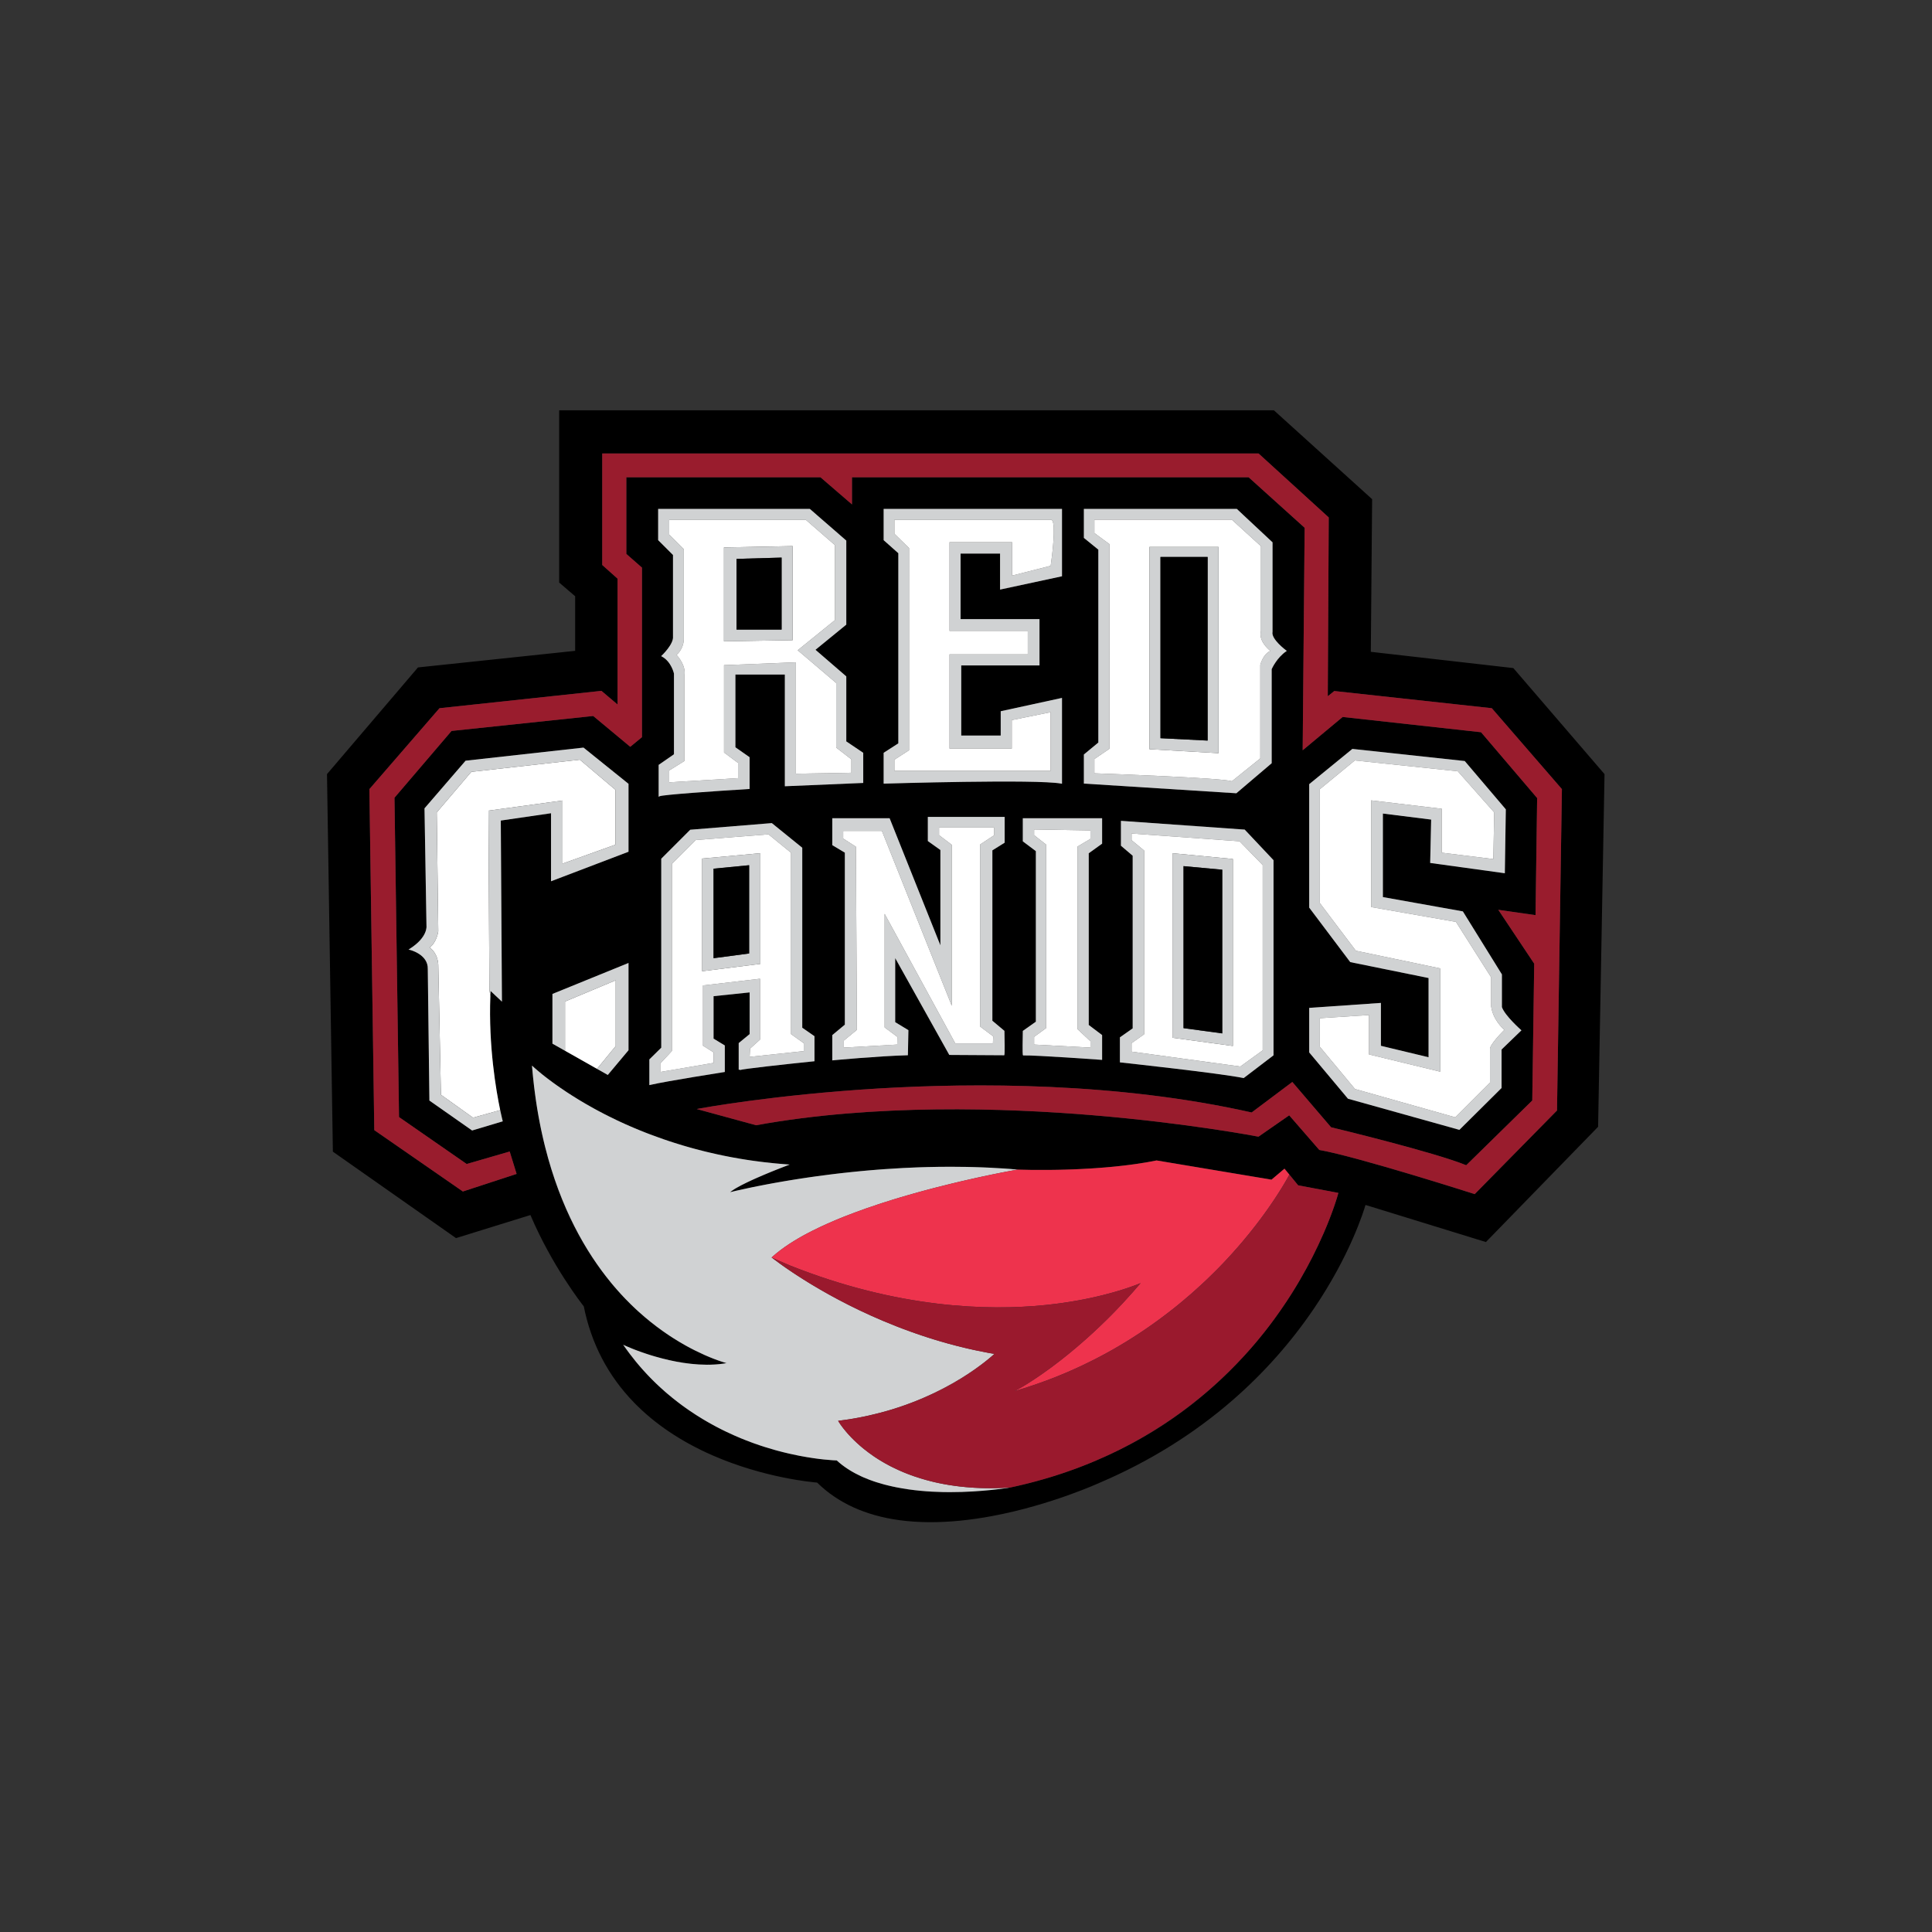 <?xml version="1.0" encoding="UTF-8" standalone="no"?>
<svg
   xmlns:dc="http://purl.org/dc/elements/1.1/"
   xmlns:cc="http://creativecommons.org/ns#"
   xmlns:rdf="http://www.w3.org/1999/02/22-rdf-syntax-ns#"
   xmlns:svg="http://www.w3.org/2000/svg"
   xmlns="http://www.w3.org/2000/svg"
   viewBox="0 0 2666.667 2666.667"
   height="2666.667"
   width="2666.667"
   xml:space="preserve"
   id="svg2"
   version="1.1"><rect x="0" y="0" width="2666.667" height="2666.667" fill="#333333" stroke="none"/><defs
     id="defs6"><clipPath
       id="clipPath18"
       clipPathUnits="userSpaceOnUse"><path
         id="path16"
         d="M 0,2000 H 2000 V 0 H 0 Z" /></clipPath></defs><g
     transform="matrix(1.333,0,0,-1.333,0,2666.667)"
     id="g10"><g
       id="g12"><g
         clip-path="url(#clipPath18)"
         id="g14"><g
           transform="translate(1479.209,905.765)"
           id="g20"><path
             id="path22"
             style="fill:#000000;fill-opacity:1;fill-rule:nonzero;stroke:none"
             d="m 0,0 v 82.035 l -81.096,16.478 -42.492,56.432 v 127.833 l 44.701,36.501 116.353,-12.551 42.532,-50.03 -1.018,-66.165 -77.3,10.659 1.005,44.9 -49.978,6.242 v -86.479 l 82.802,-14.812 0.159,-0.251 40.283,-65.001 V 51.948 C 78.993,43.1 95.471,28.513 95.644,28.368 L 96.186,27.892 75.607,8.001 v -39.834 l -43.682,-43.351 -0.37,0.106 -115.005,32.136 -0.132,0.159 -40.006,47.782 v 46.116 l 74.259,5.144 V 11.85 Z m 133.004,-55.135 -0.185,-0.185 -85.037,-86.399 -0.384,0.132 c -1.203,0.383 -120.625,38.551 -160.3,45.56 l -0.238,0.04 -31.158,35.853 -31.82,-22.099 -0.278,0.053 c -0.714,0.132 -71.693,13.846 -170.801,22.112 -91.464,7.618 -226.24,12.008 -348.956,-10.302 l -0.145,-0.027 -0.146,0.04 -61.298,16.743 2.831,0.529 c 0.753,0.145 76.864,14.243 184.912,20.723 99.664,5.978 247.639,6.52 386.819,-24.823 l 42.122,31.595 40.111,-46.91 c 5.33,-1.282 107.123,-25.868 139.948,-39.318 l 68.386,67.038 2.01,141.667 -37.175,55.77 38.538,-5.515 1.679,121.234 -58.084,68.161 -143.307,15.804 -41.394,-34.49 2.037,230.393 -58.005,52.305 h -410.691 v -28.13 l -32.652,28.13 h -201.007 v -79.39 l 16.2,-14.19 V 331.446 l -12.14,-9.998 -38.366,31.912 -146.679,-15.474 -59.089,-69.167 4.708,-330.652 70.039,-48.589 44.556,12.921 7.141,-23.196 -55.638,-18.198 -0.264,0.185 -91.451,63.348 -0.013,0.331 -5.066,352.777 0.172,0.186 72.421,83.595 167.693,17.96 16.677,-14.125 v 130.306 l -15.87,14.178 v 115.428 h 679.621 l 72.658,-66.218 v -0.291 l -1.005,-184.833 6.732,5.383 0.278,-0.027 162.839,-17.761 0.172,-0.198 72.421,-83.583 z M -794.507,9.906 v 195.677 l 29.994,29.995 0.238,0.026 84.257,6.851 31.515,-25.525 V 30.576 l 12.657,-8.781 V -4.126 l -0.582,-0.066 c -29.69,-3.042 -74.642,-7.988 -76.825,-9.112 0.08,0.039 0.252,0.225 0.252,0.489 l -1.31,-0.093 -0.039,0.278 0.026,0.04 v 27.27 l 11.321,9.284 v 43.18 l -37.348,-3.915 V 19.295 l 11.652,-7.088 v -27.455 l -0.556,-0.08 c -0.595,-0.092 -59.605,-9.337 -76.771,-13.331 l -0.807,-0.185 v 26.596 z m 236.45,237.601 52.583,-131.616 v 98.698 l -13,9.284 v 24.983 h 79.548 v -26.689 l -12.722,-7.935 V 37.797 l 12.484,-10.461 0.013,-0.291 c 0.146,-7.062 0.45,-23.58 -0.079,-24.625 l -0.172,-0.37 -56.854,0.344 -0.185,0.33 -55.823,99.929 V 36.342 l 13.675,-8.278 -0.53,-25.988 -0.621,-0.026 c -30.523,-0.833 -76.48,-5.184 -76.943,-5.224 l -0.728,-0.079 v 26.198 l 13,10.805 v 178.102 l -13,7.776 v 27.879 z m 220.038,0 v -26.332 l -13.846,-9.958 V 33.433 l 13.846,-10.474 V -2.724 l -0.714,0.053 c -0.674,0.052 -68.148,4.906 -80.725,4.549 h -0.278 l -0.212,0.198 c -0.251,0.252 -0.674,0.675 -0.185,24.877 l 0.013,0.33 13.49,9.536 v 176.607 l -13.503,10.13 v 23.951 z m 19.494,-28.487 v 25.775 l 128.151,-9.072 29.848,-31.674 V 1.997 l -30.893,-23.567 -0.291,0.053 c -25.114,5.118 -126.273,16.029 -127.291,16.148 l -0.595,0.066 v 25.921 l 13.225,9.284 v 178.763 z m -38.379,318.737 v 30.02 h 158.383 l 0.185,-0.185 36.792,-34.412 -0.013,-92.72 c -1.68,-7.486 13.886,-19.018 14.045,-19.137 l 0.741,-0.542 -0.754,-0.529 c -9.417,-6.52 -14.363,-17.153 -14.918,-18.396 V 304.44 l -36.567,-31.092 -0.265,0.013 -157.629,9.999 v 30.14 l 14.971,12.378 v 199.725 z m -207.329,-2.341 v 32.361 h 184.675 v -69.748 l -64.129,-13.781 v 37.295 h -40.878 v -67.898 h 81.704 v -47.914 h -81.03 v -72.632 h 40.879 v 25.194 l 63.454,13.793 v -88.898 l -0.781,0.145 c -24.969,4.827 -181.632,0.04 -183.206,-0.013 l -0.688,-0.013 v 31.938 l 15.196,9.787 V 521.9 Z M -602.916,394.37 v -67.315 l 17.55,-11.823 v -31.211 l -81.176,-3.425 v 115.679 h -51.181 v -75.317 l 14.693,-10.289 v -32.877 l -0.621,-0.04 c -35.708,-2.169 -89.825,-5.951 -92.575,-7.511 l -0.992,-0.556 v 33.049 l 15.87,10.977 v 83.556 c -0.013,0 -0.648,3.068 -2.54,6.824 -1.877,3.743 -4.998,8.146 -9.945,10.831 l -0.806,0.437 0.674,0.621 c 0.119,0.119 12.418,11.704 11.612,19.719 v 84.376 l -15.368,15.367 v 32.335 h 157.074 l 37.731,-32.785 v -87.047 l -31.886,-26.04 z m 509.137,-536.208 c -0.119,-0.41 -0.291,-1.019 -0.529,-1.825 -0.092,-0.358 -0.211,-0.754 -0.344,-1.191 -0.171,-0.529 -0.357,-1.124 -0.555,-1.785 -0.185,-0.582 -0.397,-1.217 -0.608,-1.891 -0.014,-0.027 -0.014,-0.053 -0.014,-0.066 -0.079,-0.252 -0.172,-0.503 -0.251,-0.767 -0.251,-0.781 -0.529,-1.627 -0.833,-2.513 -0.04,-0.093 -0.066,-0.199 -0.093,-0.291 -0.304,-0.913 -0.635,-1.865 -0.992,-2.883 -0.343,-0.992 -0.714,-2.05 -1.11,-3.148 v -0.013 c -0.45,-1.243 -0.926,-2.539 -1.429,-3.901 -0.502,-1.349 -1.044,-2.764 -1.613,-4.232 -0.291,-0.741 -0.582,-1.482 -0.873,-2.249 -0.608,-1.521 -1.23,-3.094 -1.891,-4.721 -0.331,-0.807 -0.675,-1.64 -1.019,-2.473 v -0.013 c -0.608,-1.482 -1.256,-3.016 -1.93,-4.576 -0.344,-0.78 -0.688,-1.561 -1.032,-2.367 -3.134,-7.208 -6.824,-15.143 -11.135,-23.62 -3.822,-7.578 -8.147,-15.593 -13.014,-23.924 -0.569,-0.979 -1.15,-1.958 -1.732,-2.95 -0.543,-0.939 -1.098,-1.878 -1.68,-2.817 -0.569,-0.952 -1.151,-1.891 -1.719,-2.843 -0.582,-0.952 -1.177,-1.918 -1.772,-2.87 -0.582,-0.939 -1.164,-1.865 -1.746,-2.803 -0.635,-0.992 -1.27,-1.984 -1.904,-2.989 -1.244,-1.931 -2.513,-3.888 -3.809,-5.846 -3.902,-5.885 -8.054,-11.849 -12.458,-17.867 -1.442,-1.957 -2.91,-3.941 -4.431,-5.925 -0.753,-1.005 -1.52,-2.01 -2.288,-3.002 -0.78,-1.005 -1.56,-2.023 -2.354,-3.028 -0.846,-1.085 -1.706,-2.169 -2.579,-3.254 -1.891,-2.354 -3.822,-4.721 -5.805,-7.102 -0.82,-0.978 -1.653,-1.97 -2.487,-2.949 -1.044,-1.23 -2.089,-2.446 -3.147,-3.663 -0.291,-0.344 -0.595,-0.675 -0.886,-1.018 -0.661,-0.754 -1.323,-1.508 -1.997,-2.262 -0.622,-0.701 -1.243,-1.402 -1.878,-2.103 -0.714,-0.793 -1.428,-1.587 -2.143,-2.38 -0.727,-0.794 -1.454,-1.587 -2.182,-2.381 -21.61,-23.593 -45.613,-44.608 -71.6,-62.792 -25.088,-17.536 -52.093,-32.428 -80.832,-44.529 -1.071,-0.449 -2.142,-0.899 -3.213,-1.349 -1.098,-0.463 -2.195,-0.912 -3.293,-1.362 -1.124,-0.463 -2.248,-0.912 -3.373,-1.362 -1.335,-0.529 -2.684,-1.058 -4.033,-1.587 -1.23,-0.476 -2.46,-0.952 -3.69,-1.415 -1.732,-0.661 -3.478,-1.309 -5.224,-1.944 -2.737,-0.992 -5.488,-1.971 -8.266,-2.923 -1.481,-0.516 -2.975,-1.018 -4.47,-1.508 -1.507,-0.502 -3.015,-0.991 -4.523,-1.481 -1.56,-0.502 -3.134,-1.005 -4.721,-1.494 -1.719,-0.529 -3.452,-1.058 -5.184,-1.574 -1.693,-0.516 -3.386,-1.005 -5.092,-1.481 -2.46,-0.714 -4.933,-1.402 -7.432,-2.063 -2.116,-0.582 -4.245,-1.138 -6.388,-1.68 -2.142,-0.555 -4.298,-1.084 -6.467,-1.6 -2.169,-0.529 -4.351,-1.045 -6.546,-1.534 -2.13,-0.49 -4.272,-0.966 -6.428,-1.415 -0.066,-0.027 -0.145,-0.04 -0.211,-0.053 -0.027,0 -0.04,-0.013 -0.067,-0.013 -0.013,-0.014 -0.026,-0.014 -0.039,-0.014 -0.04,0 -0.093,-0.013 -0.185,-0.026 -2.659,-0.45 -29.267,-4.774 -62.079,-4.774 -2.38,0 -4.8,0.013 -7.234,0.066 -14.746,0.291 -31.713,1.587 -48.522,4.959 -1.243,0.238 -2.5,0.503 -3.743,0.78 -1.494,0.331 -3.002,0.675 -4.483,1.032 -1.508,0.357 -3.002,0.741 -4.497,1.137 -2.579,0.688 -5.118,1.429 -7.631,2.235 -1.097,0.357 -2.182,0.715 -3.253,1.085 -1.19,0.41 -2.381,0.833 -3.544,1.269 -0.595,0.212 -1.177,0.437 -1.759,0.675 -1.667,0.635 -3.307,1.309 -4.933,2.01 -1.019,0.437 -2.024,0.886 -3.015,1.362 -1.984,0.926 -3.942,1.905 -5.846,2.936 -0.952,0.516 -1.904,1.045 -2.843,1.587 -0.754,0.423 -1.495,0.873 -2.222,1.323 -0.846,0.502 -1.68,1.031 -2.5,1.574 -0.502,0.33 -1.005,0.674 -1.507,1.005 -0.503,0.343 -0.992,0.687 -1.482,1.031 -0.119,0.08 -0.238,0.159 -0.343,0.251 -1.825,1.296 -3.637,2.645 -5.33,4.113 -0.013,0.014 -0.013,0.014 -0.027,0.027 -0.912,0.767 -1.811,1.547 -2.684,2.367 h -0.013 c -0.146,0 -0.357,0.013 -0.648,0.027 -0.252,0 -0.569,0.013 -0.939,0.039 -0.463,0.014 -1.019,0.04 -1.667,0.08 -0.291,0.013 -0.595,0.039 -0.912,0.053 -0.238,0.013 -0.476,0.039 -0.714,0.052 -2.169,0.146 -4.999,0.371 -8.398,0.728 -1.217,0.132 -2.513,0.278 -3.875,0.436 -0.225,0.027 -0.45,0.053 -0.688,0.08 -1.058,0.132 -2.169,0.277 -3.306,0.436 -0.41,0.053 -0.82,0.106 -1.243,0.172 -0.384,0.04 -0.767,0.093 -1.151,0.159 -0.463,0.066 -0.952,0.132 -1.441,0.211 -4.047,0.595 -8.504,1.336 -13.305,2.262 -0.833,0.172 -1.679,0.33 -2.539,0.516 -2.42,0.476 -4.907,1.005 -7.472,1.587 -0.781,0.171 -1.574,0.357 -2.368,0.542 -1.56,0.357 -3.134,0.74 -4.734,1.137 -0.688,0.172 -1.389,0.357 -2.09,0.542 -1.031,0.265 -2.076,0.529 -3.134,0.82 -1.005,0.265 -2.023,0.543 -3.042,0.82 -3.359,0.939 -6.811,1.958 -10.328,3.068 -1.746,0.543 -3.518,1.111 -5.29,1.706 -1.892,0.635 -3.823,1.296 -5.78,1.997 -0.092,0.027 -0.185,0.067 -0.291,0.106 -1.19,0.424 -2.394,0.86 -3.61,1.323 -2.09,0.767 -4.219,1.587 -6.375,2.446 -1.296,0.503 -2.605,1.045 -3.928,1.587 -0.185,0.067 -0.357,0.146 -0.528,0.225 -2.037,0.847 -4.113,1.733 -6.203,2.658 -2.896,1.27 -5.832,2.632 -8.808,4.061 -1.296,0.621 -2.619,1.269 -3.928,1.917 -0.185,0.093 -0.357,0.185 -0.542,0.278 -1.494,0.754 -3.002,1.534 -4.51,2.314 -0.767,0.397 -1.521,0.807 -2.274,1.204 -0.767,0.41 -1.521,0.82 -2.288,1.243 -1.521,0.82 -3.055,1.679 -4.576,2.552 -0.767,0.437 -1.534,0.873 -2.301,1.323 -1.27,0.727 -2.553,1.481 -3.822,2.261 -1.812,1.085 -3.611,2.209 -5.423,3.359 -0.74,0.463 -1.481,0.94 -2.235,1.429 -2.036,1.322 -4.073,2.671 -6.096,4.06 -0.767,0.529 -1.535,1.058 -2.302,1.6 -0.767,0.529 -1.534,1.071 -2.301,1.627 -0.754,0.542 -1.521,1.097 -2.288,1.653 -0.767,0.555 -1.534,1.124 -2.288,1.693 -0.767,0.582 -1.534,1.15 -2.288,1.732 -1.904,1.455 -3.808,2.949 -5.7,4.484 -1.891,1.52 -3.795,3.094 -5.673,4.708 -0.754,0.648 -1.508,1.296 -2.248,1.944 -1.495,1.296 -2.989,2.631 -4.484,4.02 -0.648,0.582 -1.309,1.177 -1.957,1.799 -0.833,0.78 -1.666,1.56 -2.486,2.354 -0.741,0.714 -1.468,1.428 -2.209,2.142 -0.727,0.728 -1.468,1.442 -2.195,2.182 -0.728,0.728 -1.455,1.468 -2.182,2.222 -0.741,0.741 -1.455,1.495 -2.169,2.248 -0.714,0.767 -1.429,1.534 -2.143,2.302 -0.727,0.78 -1.428,1.56 -2.142,2.34 -0.754,0.834 -1.508,1.68 -2.262,2.526 -0.648,0.754 -1.309,1.508 -1.97,2.275 -0.714,0.807 -1.402,1.627 -2.09,2.46 -0.701,0.833 -1.388,1.666 -2.076,2.513 -2.076,2.526 -4.113,5.118 -6.11,7.776 -1.336,1.772 -2.658,3.571 -3.968,5.396 l -1.401,1.97 -1.336,1.892 -0.106,0.145 2.262,-1.058 0.052,-0.026 0.106,-0.053 0.41,-0.186 c 0.146,-0.052 0.318,-0.132 0.516,-0.224 l 1.098,-0.476 c 1.19,-0.516 3.002,-1.283 5.316,-2.209 0.648,-0.251 1.323,-0.529 2.05,-0.807 0.476,-0.185 0.966,-0.37 1.481,-0.568 0.516,-0.186 1.045,-0.384 1.587,-0.596 1.098,-0.409 2.249,-0.833 3.452,-1.256 0.503,-0.172 1.018,-0.357 1.534,-0.542 1.045,-0.357 2.129,-0.728 3.24,-1.098 0.013,0 0.013,-0.013 0.013,-0.013 0.503,-0.172 1.019,-0.344 1.548,-0.516 0.502,-0.159 1.018,-0.331 1.534,-0.502 1.005,-0.318 2.037,-0.635 3.081,-0.966 0.49,-0.145 0.992,-0.304 1.495,-0.449 0.978,-0.291 1.97,-0.582 2.975,-0.873 17.166,-4.973 39.305,-9.417 60.875,-8.107 0.847,0.053 1.68,0.106 2.513,0.172 0.833,0.066 1.666,0.145 2.5,0.224 2.486,0.252 4.959,0.596 7.419,1.019 -1.349,0.383 -3.135,0.926 -5.317,1.653 -1.097,0.37 -2.301,0.78 -3.584,1.243 -1.044,0.37 -2.155,0.78 -3.332,1.23 -0.662,0.251 -1.336,0.503 -2.024,0.78 -1.045,0.41 -2.116,0.834 -3.227,1.296 -0.013,0 -0.013,0.014 -0.013,0.014 -0.886,0.357 -1.799,0.74 -2.724,1.137 -0.82,0.344 -1.653,0.714 -2.5,1.084 -3.174,1.415 -6.586,3.029 -10.196,4.827 -1.204,0.609 -2.421,1.231 -3.664,1.879 -0.502,0.251 -0.992,0.515 -1.494,0.793 -1.005,0.529 -2.024,1.084 -3.055,1.653 -0.516,0.278 -1.032,0.569 -1.561,0.86 -2.023,1.124 -4.073,2.314 -6.163,3.571 -2.089,1.243 -4.218,2.552 -6.374,3.927 -1.283,0.82 -2.579,1.653 -3.875,2.513 -0.013,0 -0.013,0 -0.013,0.013 -1.19,0.807 -2.407,1.614 -3.624,2.447 -1.216,0.833 -2.446,1.693 -3.676,2.566 -7.962,5.66 -16.227,12.206 -24.559,19.745 -0.172,0.145 -0.331,0.304 -0.503,0.462 -0.688,0.622 -1.375,1.244 -2.05,1.878 -0.542,0.503 -1.097,1.019 -1.64,1.535 -0.674,0.634 -1.349,1.269 -2.023,1.93 -0.701,0.662 -1.402,1.349 -2.103,2.037 -1.812,1.772 -3.623,3.624 -5.462,5.515 -0.807,0.833 -1.613,1.679 -2.42,2.552 -0.767,0.82 -1.534,1.64 -2.301,2.487 -1.032,1.124 -2.05,2.261 -3.081,3.425 -0.49,0.555 -0.979,1.111 -1.468,1.666 -0.781,0.886 -1.548,1.772 -2.302,2.672 -0.185,0.211 -0.37,0.436 -0.555,0.648 -0.503,0.568 -0.979,1.124 -1.428,1.693 -0.45,0.529 -0.887,1.071 -1.336,1.613 -15.566,18.766 -29.056,39.821 -40.376,62.991 -11.532,23.593 -20.816,49.395 -27.72,77.181 -0.251,1.005 -0.502,2.01 -0.754,3.015 -0.304,1.27 -0.608,2.54 -0.912,3.822 -0.265,1.085 -0.516,2.183 -0.767,3.293 -0.318,1.402 -0.635,2.817 -0.952,4.246 -0.265,1.203 -0.529,2.407 -0.781,3.61 -0.264,1.257 -0.516,2.526 -0.78,3.796 -0.278,1.375 -0.555,2.764 -0.82,4.152 -0.331,1.64 -0.635,3.28 -0.939,4.947 -0.278,1.481 -0.529,2.962 -0.793,4.443 -0.278,1.64 -0.556,3.293 -0.834,4.946 -0.264,1.667 -0.542,3.333 -0.793,5.026 -0.265,1.679 -0.516,3.372 -0.754,5.078 v 0.053 c -0.291,1.971 -0.555,3.954 -0.82,5.965 -0.251,1.798 -0.476,3.61 -0.688,5.435 -0.079,0.608 -0.158,1.23 -0.224,1.852 -0.146,1.203 -0.278,2.42 -0.41,3.636 -0.133,1.045 -0.238,2.103 -0.344,3.161 -0.093,0.767 -0.172,1.534 -0.251,2.315 -0.12,1.177 -0.239,2.354 -0.344,3.544 -0.159,1.613 -0.305,3.253 -0.45,4.893 l -0.145,1.693 -0.133,1.627 -0.013,0.106 1.256,-1.204 0.027,-0.026 0.45,-0.424 0.767,-0.674 c 0.171,-0.159 0.37,-0.331 0.568,-0.516 0.013,0 0.027,-0.013 0.04,-0.026 0.661,-0.595 1.468,-1.296 2.42,-2.103 1.256,-1.071 2.777,-2.341 4.563,-3.782 0.37,-0.305 0.74,-0.609 1.137,-0.913 0.542,-0.423 1.111,-0.873 1.693,-1.336 0,0 0.013,-0.026 0.026,-0.026 0.278,-0.212 0.556,-0.437 0.847,-0.661 0.555,-0.437 1.137,-0.886 1.745,-1.349 0.305,-0.238 0.622,-0.476 0.939,-0.714 1.402,-1.072 2.897,-2.196 4.497,-3.36 0.397,-0.291 0.793,-0.595 1.203,-0.886 1.23,-0.899 2.526,-1.812 3.849,-2.75 1.19,-0.847 2.42,-1.693 3.69,-2.566 1.692,-1.177 3.465,-2.381 5.316,-3.597 0.609,-0.41 1.23,-0.82 1.865,-1.23 1.521,-0.992 3.081,-1.997 4.682,-3.016 2.142,-1.375 4.364,-2.764 6.678,-4.152 0.582,-0.357 1.164,-0.714 1.746,-1.058 3.822,-2.315 7.869,-4.655 12.127,-7.023 1.124,-0.635 2.262,-1.256 3.426,-1.891 1.163,-0.635 2.327,-1.27 3.517,-1.904 1.958,-1.045 3.981,-2.103 6.057,-3.174 1.23,-0.635 2.5,-1.283 3.783,-1.918 2.751,-1.375 5.594,-2.777 8.543,-4.179 1.481,-0.701 2.976,-1.402 4.497,-2.103 1.666,-0.767 3.359,-1.547 5.091,-2.327 1.415,-0.635 2.857,-1.27 4.325,-1.892 1.613,-0.701 3.253,-1.415 4.92,-2.116 1.666,-0.701 3.359,-1.401 5.078,-2.102 1.706,-0.701 3.439,-1.389 5.211,-2.09 0.873,-0.344 1.759,-0.688 2.645,-1.032 0.899,-0.343 1.798,-0.701 2.698,-1.031 0.899,-0.344 1.811,-0.688 2.724,-1.032 3.663,-1.375 7.419,-2.724 11.254,-4.047 1.931,-0.661 3.875,-1.322 5.846,-1.983 1.957,-0.648 3.954,-1.296 5.964,-1.931 3.003,-0.966 6.044,-1.905 9.139,-2.817 0.04,0 0.079,-0.013 0.119,-0.026 1.032,-0.305 2.05,-0.596 3.081,-0.9 1.058,-0.304 2.116,-0.608 3.174,-0.899 1.058,-0.304 2.13,-0.595 3.201,-0.899 1.071,-0.291 2.156,-0.582 3.24,-0.873 1.085,-0.291 2.169,-0.582 3.267,-0.86 1.097,-0.291 2.195,-0.569 3.306,-0.846 1.098,-0.278 2.208,-0.556 3.333,-0.833 1.11,-0.265 2.235,-0.543 3.359,-0.807 2.87,-0.688 5.779,-1.349 8.715,-1.997 1.852,-0.397 3.703,-0.794 5.581,-1.19 1.005,-0.199 2.01,-0.41 3.029,-0.609 1.177,-0.238 2.367,-0.476 3.557,-0.701 1.111,-0.225 2.235,-0.436 3.359,-0.648 2.685,-0.489 5.396,-0.978 8.134,-1.441 1.018,-0.172 2.036,-0.344 3.055,-0.503 1.23,-0.211 2.473,-0.397 3.716,-0.595 1.243,-0.198 2.499,-0.384 3.742,-0.569 1.257,-0.185 2.526,-0.37 3.783,-0.542 2.539,-0.357 5.078,-0.688 7.657,-1.005 1.257,-0.159 2.526,-0.317 3.796,-0.463 2.618,-0.304 5.25,-0.595 7.895,-0.859 1.323,-0.133 2.645,-0.265 3.968,-0.384 1.322,-0.132 2.658,-0.251 3.994,-0.357 1.335,-0.119 2.671,-0.225 4.02,-0.331 l 0.913,-0.066 2.049,-0.159 3.016,-0.211 -2.831,-1.058 -2.777,-1.058 c -0.886,-0.344 -1.772,-0.675 -2.658,-1.032 -1.124,-0.436 -2.248,-0.873 -3.372,-1.322 -0.966,-0.37 -1.931,-0.754 -2.91,-1.151 -0.674,-0.278 -1.375,-0.555 -2.103,-0.846 -0.383,-0.159 -0.767,-0.304 -1.15,-0.463 -0.886,-0.37 -1.786,-0.727 -2.685,-1.098 -0.529,-0.211 -1.071,-0.436 -1.6,-0.661 -1.085,-0.45 -2.169,-0.913 -3.293,-1.375 -0.569,-0.225 -1.137,-0.476 -1.693,-0.715 -2.394,-1.018 -4.84,-2.076 -7.287,-3.147 -0.82,-0.357 -1.627,-0.728 -2.433,-1.085 -1.005,-0.449 -1.997,-0.899 -2.963,-1.349 -1.64,-0.767 -3.28,-1.534 -4.853,-2.287 -3.994,-1.918 -7.552,-3.77 -10.501,-5.476 -0.436,-0.251 -0.86,-0.502 -1.283,-0.753 -0.397,-0.238 -0.78,-0.476 -1.164,-0.715 -1.15,-0.727 -2.169,-1.428 -3.041,-2.076 -0.437,-0.317 -0.82,-0.635 -1.177,-0.952 1.481,0.357 3.663,0.886 6.52,1.547 3.451,0.794 7.855,1.772 13.145,2.883 1.323,0.278 2.698,0.569 4.126,0.86 1.429,0.291 2.91,0.595 4.444,0.899 2.817,0.569 5.806,1.151 8.967,1.746 1.256,0.238 2.552,0.476 3.861,0.727 h 0.014 c 1.97,0.371 3.993,0.741 6.07,1.111 0,0 0.013,-0.013 0.026,0 1.958,0.357 3.955,0.701 6.018,1.058 0.674,0.119 1.362,0.238 2.063,0.357 0.926,0.159 1.865,0.318 2.803,0.476 0.768,0.119 1.535,0.252 2.315,0.384 1.084,0.185 2.169,0.357 3.28,0.542 1.653,0.278 3.332,0.542 5.038,0.807 1.706,0.278 3.452,0.542 5.198,0.807 2.341,0.357 4.734,0.714 7.155,1.071 2.433,0.344 4.893,0.701 7.406,1.058 4.933,0.687 10.037,1.362 15.275,2.01 2.182,0.265 4.39,0.542 6.625,0.807 2.222,0.264 4.484,0.529 6.758,0.78 2.989,0.344 6.018,0.661 9.099,0.979 3.068,0.317 6.176,0.634 9.324,0.925 2.089,0.199 4.205,0.397 6.334,0.582 1.217,0.093 2.434,0.212 3.664,0.318 2.446,0.211 4.92,0.41 7.406,0.608 2.486,0.185 4.999,0.37 7.525,0.555 6.07,0.424 12.246,0.807 18.502,1.138 4.774,0.251 9.601,0.463 14.481,0.648 1.164,0.04 2.314,0.079 3.478,0.119 2.328,0.079 4.656,0.145 6.996,0.212 8.16,0.211 16.426,0.317 24.797,0.317 5.105,0 10.25,-0.04 15.407,-0.145 2.659,-0.04 5.33,-0.093 8.015,-0.186 2.645,-0.066 5.303,-0.145 7.961,-0.251 0.807,-0.026 1.614,-0.066 2.434,-0.093 1.864,-0.079 3.742,-0.158 5.62,-0.251 0.106,0 0.199,0 0.291,-0.013 4.96,-0.238 9.946,-0.516 14.945,-0.846 2.38,-0.159 4.761,-0.331 7.154,-0.516 0.754,-0.053 1.508,-0.106 2.262,-0.172 l 0.582,-0.053 c 1.454,-0.119 2.909,-0.238 4.364,-0.37 0.132,0 0.291,-0.014 0.463,-0.014 h 0.106 c 0.317,-0.013 0.701,-0.026 1.137,-0.039 0.331,-0.013 0.727,-0.027 1.164,-0.04 2.327,-0.066 5.7,-0.159 9.945,-0.211 0.317,0 0.635,-0.014 0.966,-0.014 0.634,-0.013 1.296,-0.026 1.983,-0.026 0.675,-0.013 1.362,-0.013 2.063,-0.013 4.431,-0.04 9.522,-0.04 15.13,0.013 2.235,0.013 4.562,0.053 6.956,0.092 0.913,0.014 1.838,0.027 2.777,0.053 2.103,0.04 4.272,0.093 6.481,0.159 2.393,0.066 4.84,0.146 7.326,0.238 0.781,0.026 1.561,0.053 2.354,0.093 2.764,0.119 5.568,0.238 8.425,0.383 2.856,0.146 5.766,0.318 8.702,0.489 1.335,0.08 2.684,0.172 4.047,0.265 3.332,0.225 6.718,0.476 10.13,0.767 2.592,0.212 5.198,0.45 7.816,0.701 1.045,0.093 2.09,0.198 3.134,0.304 0.053,0 0.106,0 0.159,0.013 3.081,0.318 6.163,0.648 9.244,1.019 1.045,0.119 2.09,0.251 3.135,0.383 h 0.039 c 2.619,0.331 5.251,0.675 7.856,1.045 3.465,0.489 6.917,1.032 10.342,1.6 1.124,0.185 2.235,0.371 3.333,0.569 2.83,0.502 5.634,1.031 8.398,1.587 l 0.238,0.053 0.251,-0.04 39.781,-6.652 78.993,-13.199 13.437,11.374 4.139,-5.039 0.886,-1.084 9.099,-11.096 41.646,-7.843 v -0.013 l -0.172,-0.674 z M -828.416,97.627 V 7.261 l -21.451,-25.591 -0.476,0.265 -9.509,5.382 -1.177,0.662 -33.116,18.726 -1.322,0.754 -11.717,6.626 V 65.57 Z m -131.06,-40.072 -11.4,10.726 -0.344,0.331 c -0.093,-1.759 -0.172,-3.505 -0.238,-5.238 -2.01,-51.881 5.938,-97.838 10.183,-118.099 0.093,-0.45 0.185,-0.886 0.265,-1.309 1.309,-6.097 2.195,-9.536 2.235,-9.681 l 0.158,-0.622 -31.753,-9.509 -0.264,0.186 -43.947,30.814 -0.013,0.331 -1.68,135.86 c 0.476,15.156 -18.211,19.745 -18.409,19.785 l -1.521,0.357 1.322,0.846 c 18.925,12.075 17.286,23.7 17.259,23.819 l -2.037,121.564 0.159,0.199 42.386,49.157 0.252,0.026 121.842,13.53 46.605,-37.506 v -70.331 l -80.223,-30.563 v 70.436 l -52.028,-7.578 z m 1047.423,345.213 -0.172,0.199 -147.565,16.835 1.349,158.066 -101.516,91.848 -0.185,0.172 h -740.06 v -178.38 l 16.545,-14.177 V 420.82 l -162.761,-17.179 -94.043,-110.283 -0.159,-0.185 6.084,-390.589 v -0.33 l 127.238,-89.335 0.265,-0.185 77.062,23.884 c 22.403,-52.688 53.231,-92.046 55.254,-94.585 7.644,-38.366 25.101,-71.826 51.895,-99.466 21.464,-22.139 48.919,-40.601 81.612,-54.884 53.654,-23.435 104.16,-27.799 108.128,-28.116 21.345,-21.028 50.017,-34.121 85.209,-38.908 10.236,-1.389 21.014,-2.077 32.321,-2.077 19.838,0 41.263,2.143 64.036,6.414 60.835,11.4 110.918,34.386 111.408,34.61 50.89,21.742 97.019,50.414 137.091,85.222 32.07,27.852 60.359,59.672 84.071,94.56 37.837,55.664 51.922,101.674 53.654,107.678 l 124.289,-38.3 0.383,-0.119 115.984,119.158 0.185,0.185 6.652,364.931 v 0.252 z" /></g><g
           transform="translate(1053.72,789.438)"
           id="g24"><path
             id="path26"
             style="fill:#d0d2d3;fill-opacity:1;fill-rule:nonzero;stroke:none"
             d="M 0,0 -0.185,-0.013 C -0.251,-0.026 -0.331,-0.04 -0.423,-0.053 L -2.182,-0.37 c -0.767,-0.133 -1.733,-0.318 -2.87,-0.529 h -0.026 c -1.177,-0.225 -2.54,-0.476 -4.087,-0.767 -0.106,-0.014 -0.212,-0.027 -0.331,-0.053 -0.211,-0.04 -0.423,-0.093 -0.634,-0.133 -0.648,-0.119 -1.336,-0.251 -2.037,-0.383 -1.23,-0.238 -2.539,-0.503 -3.928,-0.767 -0.793,-0.146 -1.6,-0.304 -2.447,-0.476 -0.145,-0.04 -0.291,-0.066 -0.436,-0.093 -1.402,-0.278 -2.87,-0.582 -4.391,-0.886 -0.952,-0.185 -1.917,-0.383 -2.909,-0.595 -0.185,-0.04 -0.384,-0.079 -0.582,-0.119 -0.807,-0.172 -1.627,-0.344 -2.46,-0.516 -1.759,-0.37 -3.571,-0.754 -5.449,-1.15 -0.582,-0.133 -1.19,-0.252 -1.798,-0.384 -0.595,-0.132 -1.217,-0.264 -1.825,-0.397 -0.86,-0.185 -1.733,-0.383 -2.619,-0.568 -0.397,-0.093 -0.807,-0.172 -1.217,-0.265 -2.446,-0.542 -4.972,-1.098 -7.577,-1.693 -2.434,-0.555 -4.933,-1.124 -7.486,-1.719 -0.238,-0.066 -0.489,-0.119 -0.74,-0.172 -0.265,-0.066 -0.543,-0.132 -0.807,-0.185 -0.542,-0.132 -1.098,-0.251 -1.653,-0.384 l -0.635,-0.158 c -1.005,-0.238 -2.01,-0.476 -3.015,-0.728 -1.389,-0.33 -2.778,-0.661 -4.193,-1.005 -0.701,-0.172 -1.415,-0.344 -2.116,-0.515 -0.714,-0.172 -1.428,-0.344 -2.142,-0.529 -3.584,-0.873 -7.248,-1.799 -10.964,-2.751 -1.283,-0.331 -2.565,-0.661 -3.861,-0.992 -1.878,-0.476 -3.783,-0.979 -5.674,-1.495 -1.785,-0.476 -3.584,-0.965 -5.396,-1.454 l -1.428,-0.384 c -0.648,-0.172 -1.296,-0.357 -1.944,-0.542 -2.328,-0.648 -4.682,-1.296 -7.036,-1.971 -1.587,-0.436 -3.174,-0.886 -4.735,-1.349 -2.486,-0.714 -4.985,-1.441 -7.485,-2.182 -0.979,-0.291 -1.957,-0.582 -2.923,-0.872 l -1.706,-0.516 c -0.621,-0.199 -1.256,-0.384 -1.891,-0.582 -0.635,-0.199 -1.269,-0.397 -1.904,-0.582 -2.143,-0.648 -4.351,-1.349 -6.679,-2.09 -1.269,-0.396 -2.513,-0.806 -3.769,-1.216 -1.614,-0.516 -3.214,-1.045 -4.814,-1.574 -8.001,-2.645 -15.976,-5.436 -23.805,-8.345 -3.174,-1.177 -6.282,-2.367 -9.324,-3.571 -0.767,-0.304 -1.547,-0.608 -2.301,-0.912 -1.547,-0.609 -3.068,-1.217 -4.576,-1.852 -0.066,-0.026 -0.145,-0.053 -0.211,-0.079 -1.442,-0.595 -2.883,-1.191 -4.312,-1.799 -5.237,-2.208 -10.355,-4.496 -15.314,-6.837 -2.87,-1.336 -5.661,-2.698 -8.358,-4.074 -1.363,-0.687 -2.712,-1.388 -4.047,-2.089 -1.323,-0.701 -2.645,-1.402 -3.955,-2.116 -0.978,-0.529 -1.93,-1.071 -2.896,-1.6 -0.225,-0.119 -0.436,-0.238 -0.648,-0.357 -0.754,-0.424 -1.468,-0.847 -2.195,-1.27 -6.679,-3.888 -12.868,-7.909 -18.41,-12.074 -0.608,-0.45 -1.203,-0.913 -1.798,-1.376 -2.103,-1.627 -4.1,-3.28 -6.004,-4.959 l -0.794,-0.701 -0.013,-0.013 -1.005,-0.886 h -0.013 l -0.08,-0.067 0.014,-0.013 0.396,-0.159 0.014,-0.013 1.732,-1.269 c 0.132,-0.093 0.251,-0.199 0.397,-0.305 0.159,-0.119 0.33,-0.251 0.502,-0.383 1.336,-1.018 3.254,-2.46 5.714,-4.232 0.185,-0.146 0.383,-0.278 0.568,-0.41 0.86,-0.622 1.772,-1.27 2.751,-1.957 0.727,-0.516 1.494,-1.058 2.288,-1.601 0.674,-0.476 1.362,-0.965 2.09,-1.454 1.626,-1.124 3.385,-2.315 5.263,-3.558 0.886,-0.595 1.812,-1.203 2.751,-1.812 0.873,-0.568 1.759,-1.15 2.671,-1.745 1.706,-1.111 3.479,-2.249 5.343,-3.412 1.561,-0.992 3.174,-1.997 4.841,-3.016 0.013,-0.013 0.026,-0.026 0.039,-0.026 0.741,-0.45 1.482,-0.913 2.235,-1.376 0.728,-0.449 1.468,-0.899 2.222,-1.349 21.769,-13.145 51.432,-28.989 87.034,-42.928 1.151,-0.45 2.301,-0.899 3.465,-1.349 1.243,-0.476 2.486,-0.952 3.743,-1.428 l 0.013,-0.013 c 2.962,-1.111 5.951,-2.209 8.98,-3.294 1.574,-0.555 3.147,-1.11 4.734,-1.666 1.812,-0.648 3.637,-1.256 5.475,-1.865 1.839,-0.621 3.69,-1.243 5.555,-1.838 0.635,-0.211 1.283,-0.423 1.931,-0.621 1.679,-0.543 3.385,-1.072 5.091,-1.601 2.315,-0.727 4.669,-1.428 7.023,-2.116 2.46,-0.74 4.946,-1.441 7.446,-2.129 5.792,-1.6 11.691,-3.121 17.682,-4.549 1.467,-0.357 2.949,-0.701 4.43,-1.032 1.19,-0.278 2.394,-0.542 3.597,-0.807 1.362,-0.304 2.711,-0.595 4.087,-0.886 4.073,-0.873 8.199,-1.693 12.352,-2.46 2.076,-0.396 4.166,-0.767 6.255,-1.124 -0.185,-0.172 -0.396,-0.37 -0.635,-0.582 -0.238,-0.211 -0.502,-0.449 -0.793,-0.714 -0.384,-0.344 -0.82,-0.727 -1.296,-1.15 -0.979,-0.833 -2.143,-1.825 -3.491,-2.936 -1.098,-0.913 -2.328,-1.891 -3.69,-2.963 -0.952,-0.74 -1.958,-1.521 -3.029,-2.327 -0.463,-0.357 -0.952,-0.714 -1.441,-1.085 -14.244,-10.606 -38.207,-26.027 -70.926,-38.59 h -0.013 c -2.249,-0.86 -4.55,-1.72 -6.891,-2.553 -1.203,-0.423 -2.433,-0.859 -3.663,-1.283 -1.362,-0.463 -2.724,-0.925 -4.113,-1.375 -2.38,-0.767 -4.787,-1.534 -7.247,-2.275 -1.243,-0.37 -2.5,-0.74 -3.756,-1.111 -2.539,-0.727 -5.105,-1.428 -7.71,-2.116 -3.77,-0.978 -7.618,-1.917 -11.546,-2.79 -1.217,-0.278 -2.433,-0.542 -3.663,-0.794 -1.098,-0.238 -2.209,-0.463 -3.333,-0.674 -0.833,-0.185 -1.666,-0.344 -2.499,-0.503 -0.781,-0.145 -1.561,-0.304 -2.355,-0.436 -0.727,-0.132 -1.467,-0.265 -2.208,-0.397 -0.992,-0.185 -1.984,-0.357 -2.976,-0.516 -1.203,-0.198 -2.393,-0.396 -3.61,-0.582 -0.899,-0.145 -1.812,-0.277 -2.724,-0.41 -2.355,-0.357 -4.722,-0.674 -7.129,-0.978 l -0.978,-0.119 -0.067,-0.013 0.556,-0.847 c 0,0 0,-0.013 0.013,-0.026 0.013,-0.013 0.013,-0.027 0.027,-0.053 l 0.105,-0.172 c 0.053,-0.079 0.119,-0.172 0.186,-0.291 0.066,-0.106 0.145,-0.238 0.238,-0.37 0.026,-0.053 0.066,-0.119 0.105,-0.172 0.027,-0.053 0.066,-0.119 0.119,-0.185 0.08,-0.133 0.186,-0.278 0.291,-0.437 0.186,-0.291 0.397,-0.608 0.635,-0.952 0.172,-0.238 0.344,-0.489 0.529,-0.754 0.437,-0.608 0.926,-1.296 1.495,-2.037 0.158,-0.224 0.343,-0.462 0.529,-0.7 0.238,-0.318 0.489,-0.648 0.753,-0.979 0.741,-0.939 1.561,-1.971 2.487,-3.042 0.489,-0.582 1.005,-1.19 1.56,-1.812 v -0.013 c 0.45,-0.503 0.913,-1.031 1.389,-1.561 0.78,-0.859 1.613,-1.745 2.486,-2.658 1.746,-1.812 3.677,-3.716 5.819,-5.687 1.058,-0.991 2.182,-1.996 3.346,-3.002 0.37,-0.317 0.728,-0.621 1.098,-0.939 0.463,-0.383 0.926,-0.78 1.388,-1.163 0.596,-0.503 1.204,-1.005 1.826,-1.495 2.962,-2.38 6.189,-4.8 9.693,-7.194 0.873,-0.609 1.773,-1.204 2.685,-1.799 0.701,-0.463 1.428,-0.926 2.169,-1.388 0.741,-0.477 1.494,-0.939 2.262,-1.402 0.767,-0.476 1.547,-0.939 2.354,-1.402 0.793,-0.476 1.613,-0.939 2.433,-1.415 1.68,-0.939 3.412,-1.878 5.211,-2.817 0.886,-0.45 1.785,-0.913 2.698,-1.362 1.838,-0.926 3.756,-1.839 5.739,-2.725 0.979,-0.449 1.984,-0.899 3.016,-1.335 0.912,-0.41 1.838,-0.794 2.777,-1.177 0.489,-0.212 0.978,-0.41 1.481,-0.609 0.714,-0.291 1.428,-0.582 2.156,-0.859 0.833,-0.318 1.666,-0.648 2.526,-0.953 0.489,-0.198 0.978,-0.383 1.468,-0.542 0.793,-0.291 1.587,-0.582 2.407,-0.873 0.145,-0.053 0.304,-0.106 0.462,-0.158 2.222,-0.781 4.523,-1.534 6.878,-2.249 3.663,-1.124 7.472,-2.195 11.439,-3.16 0.661,-0.172 1.323,-0.331 1.997,-0.49 0.794,-0.198 1.6,-0.383 2.407,-0.555 0.556,-0.119 1.111,-0.251 1.666,-0.37 0.701,-0.159 1.416,-0.305 2.13,-0.45 0.674,-0.146 1.362,-0.278 2.05,-0.41 0.489,-0.106 0.978,-0.199 1.467,-0.291 0.834,-0.159 1.667,-0.318 2.513,-0.463 0.384,-0.079 0.767,-0.145 1.151,-0.198 0.846,-0.159 1.693,-0.305 2.552,-0.437 7.539,-1.23 15.54,-2.169 24.03,-2.724 0.847,-0.066 1.706,-0.119 2.566,-0.159 0.145,-0.013 0.291,-0.013 0.436,-0.026 1.574,-0.093 3.174,-0.159 4.788,-0.225 0.886,-0.027 1.759,-0.066 2.658,-0.079 0.661,-0.027 1.322,-0.04 1.997,-0.053 2.023,-0.04 4.073,-0.066 6.15,-0.066 h 0.092 c 1.429,0 2.87,0.013 4.325,0.039 0.621,0 1.243,0.013 1.878,0.027 h 0.066 c 4.629,0.092 9.39,0.291 14.256,0.621 h 0.08 c -2.659,-0.449 -29.267,-4.774 -62.079,-4.774 -2.38,0 -4.8,0.013 -7.234,0.066 -14.746,0.291 -31.713,1.587 -48.522,4.96 -1.243,0.251 -2.5,0.515 -3.743,0.78 -1.494,0.33 -3.002,0.674 -4.483,1.031 -1.508,0.357 -3.002,0.741 -4.497,1.138 -2.579,0.687 -5.118,1.428 -7.631,2.235 -1.097,0.357 -2.182,0.714 -3.253,1.084 -1.19,0.41 -2.38,0.833 -3.544,1.27 -0.595,0.211 -1.177,0.436 -1.759,0.674 -1.667,0.635 -3.306,1.31 -4.933,2.01 -1.019,0.437 -2.024,0.887 -3.015,1.363 -1.984,0.925 -3.942,1.904 -5.846,2.936 -0.952,0.515 -1.904,1.044 -2.843,1.587 -0.754,0.423 -1.495,0.872 -2.222,1.322 -0.846,0.503 -1.68,1.032 -2.5,1.574 -0.502,0.331 -1.005,0.674 -1.507,1.005 -0.503,0.344 -0.992,0.688 -1.482,1.032 -0.115,0.081 -0.231,0.163 -0.347,0.246 -1.828,1.305 -3.627,2.656 -5.328,4.123 -0.008,0.007 -0.016,0.014 -0.025,0.021 -0.912,0.767 -1.811,1.548 -2.684,2.368 h -0.013 c -0.146,0 -0.357,0.013 -0.648,0.026 -0.252,0 -0.569,0.013 -0.939,0.04 -0.463,0.013 -1.019,0.039 -1.667,0.079 -0.291,0.013 -0.595,0.04 -0.912,0.053 -0.238,0.013 -0.476,0.04 -0.714,0.053 -2.169,0.145 -4.999,0.37 -8.398,0.727 -1.217,0.132 -2.513,0.278 -3.875,0.437 -0.225,0.026 -0.45,0.053 -0.688,0.079 -1.058,0.132 -2.169,0.278 -3.306,0.436 -0.41,0.053 -0.82,0.106 -1.243,0.172 -0.384,0.04 -0.767,0.093 -1.151,0.159 -0.463,0.066 -0.952,0.132 -1.441,0.212 -4.047,0.595 -8.504,1.335 -13.305,2.261 -0.833,0.172 -1.679,0.331 -2.539,0.516 -2.42,0.476 -4.907,1.005 -7.472,1.587 -0.781,0.172 -1.574,0.357 -2.367,0.542 -1.561,0.357 -3.135,0.741 -4.735,1.137 -0.688,0.172 -1.389,0.358 -2.09,0.543 -1.031,0.264 -2.076,0.529 -3.134,0.82 -1.005,0.264 -2.023,0.542 -3.042,0.82 -3.359,0.939 -6.811,1.957 -10.328,3.068 -1.746,0.542 -3.518,1.111 -5.29,1.706 -1.892,0.635 -3.823,1.296 -5.78,1.997 -0.092,0.026 -0.185,0.066 -0.291,0.106 -1.19,0.423 -2.394,0.859 -3.61,1.322 -2.09,0.767 -4.219,1.587 -6.375,2.447 -1.296,0.502 -2.605,1.044 -3.927,1.587 -0.186,0.066 -0.358,0.145 -0.529,0.225 -2.037,0.846 -4.113,1.732 -6.203,2.658 -2.896,1.269 -5.832,2.632 -8.808,4.06 -1.296,0.621 -2.619,1.269 -3.928,1.918 -0.185,0.092 -0.357,0.185 -0.542,0.277 -1.494,0.754 -3.002,1.534 -4.51,2.315 -0.767,0.396 -1.521,0.806 -2.274,1.203 -0.767,0.41 -1.521,0.82 -2.288,1.243 -1.521,0.82 -3.055,1.68 -4.576,2.553 -0.767,0.436 -1.534,0.872 -2.301,1.322 -1.27,0.728 -2.553,1.481 -3.822,2.262 -1.812,1.084 -3.611,2.208 -5.423,3.359 -0.74,0.463 -1.481,0.939 -2.235,1.428 -2.036,1.323 -4.073,2.672 -6.096,4.06 -0.767,0.529 -1.535,1.058 -2.302,1.6 -0.767,0.529 -1.534,1.072 -2.301,1.627 -0.754,0.542 -1.521,1.098 -2.288,1.653 -0.767,0.556 -1.534,1.124 -2.288,1.693 -0.767,0.582 -1.534,1.151 -2.288,1.733 -1.904,1.454 -3.808,2.949 -5.7,4.483 -1.891,1.534 -3.795,3.094 -5.673,4.708 -0.754,0.648 -1.508,1.296 -2.248,1.944 -1.508,1.322 -3.002,2.658 -4.484,4.02 -0.648,0.595 -1.309,1.191 -1.957,1.799 -0.833,0.78 -1.666,1.561 -2.486,2.354 -0.741,0.714 -1.468,1.428 -2.209,2.142 -0.727,0.728 -1.468,1.442 -2.195,2.183 -0.728,0.727 -1.455,1.468 -2.182,2.221 -0.714,0.741 -1.442,1.495 -2.169,2.249 -0.714,0.767 -1.429,1.534 -2.143,2.301 -0.727,0.78 -1.428,1.56 -2.142,2.341 -0.754,0.833 -1.508,1.679 -2.262,2.526 -0.648,0.754 -1.309,1.507 -1.97,2.274 -0.701,0.82 -1.402,1.64 -2.09,2.46 -0.701,0.833 -1.388,1.667 -2.076,2.513 -2.063,2.526 -4.1,5.118 -6.11,7.776 -1.336,1.772 -2.658,3.571 -3.967,5.396 l -1.402,1.971 -1.336,1.891 2.156,-0.913 0.052,-0.026 0.106,-0.053 0.41,-0.185 0.516,-0.225 1.098,-0.476 c 1.19,-0.516 3.002,-1.283 5.316,-2.209 0.648,-0.251 1.323,-0.529 2.05,-0.806 0.476,-0.186 0.966,-0.371 1.481,-0.569 0.516,-0.185 1.045,-0.384 1.587,-0.595 1.098,-0.41 2.249,-0.833 3.452,-1.257 0.503,-0.172 1.018,-0.357 1.534,-0.542 1.045,-0.357 2.129,-0.727 3.24,-1.097 0.013,0 0.013,-0.014 0.013,-0.014 0.503,-0.172 1.019,-0.344 1.548,-0.516 0.502,-0.158 1.018,-0.33 1.534,-0.502 1.005,-0.317 2.037,-0.635 3.081,-0.965 0.49,-0.146 0.992,-0.305 1.495,-0.45 0.978,-0.291 1.97,-0.582 2.975,-0.873 17.166,-4.973 39.305,-9.416 60.875,-8.107 0.847,0.053 1.68,0.106 2.513,0.172 0.833,0.066 1.666,0.145 2.5,0.225 2.486,0.251 4.959,0.595 7.419,1.018 -1.349,0.384 -3.135,0.926 -5.317,1.653 -1.097,0.371 -2.301,0.781 -3.584,1.243 -1.044,0.371 -2.155,0.781 -3.332,1.23 -0.662,0.252 -1.336,0.503 -2.024,0.781 -1.031,0.41 -2.116,0.846 -3.227,1.296 -0.013,0 -0.013,0.013 -0.013,0.013 -0.886,0.357 -1.799,0.741 -2.724,1.137 -0.82,0.344 -1.653,0.714 -2.5,1.085 -3.174,1.415 -6.586,3.028 -10.196,4.827 -1.204,0.608 -2.421,1.23 -3.664,1.878 -0.502,0.251 -0.991,0.516 -1.494,0.793 -1.005,0.529 -2.024,1.085 -3.055,1.653 -0.516,0.278 -1.032,0.569 -1.561,0.86 -2.023,1.124 -4.073,2.314 -6.163,3.571 -2.089,1.243 -4.218,2.552 -6.374,3.928 -1.283,0.82 -2.579,1.653 -3.875,2.512 -0.013,0 -0.013,0 -0.013,0.014 -1.19,0.806 -2.407,1.613 -3.624,2.446 -1.216,0.833 -2.446,1.693 -3.676,2.566 -7.962,5.66 -16.227,12.207 -24.559,19.745 -0.172,0.145 -0.331,0.304 -0.503,0.463 -0.688,0.621 -1.375,1.243 -2.05,1.878 -0.542,0.502 -1.097,1.018 -1.64,1.534 -0.674,0.635 -1.349,1.269 -2.023,1.931 -0.701,0.661 -1.402,1.349 -2.103,2.036 -1.812,1.773 -3.623,3.624 -5.462,5.515 -0.806,0.833 -1.613,1.68 -2.42,2.553 -0.767,0.82 -1.534,1.64 -2.301,2.486 -1.032,1.124 -2.05,2.261 -3.081,3.425 -0.49,0.556 -0.979,1.111 -1.468,1.667 -0.781,0.886 -1.548,1.772 -2.302,2.671 -0.185,0.212 -0.37,0.436 -0.555,0.648 -0.476,0.556 -0.952,1.124 -1.428,1.693 -0.45,0.529 -0.886,1.071 -1.336,1.613 -26.146,31.846 -52.146,77.063 -68.096,140.172 -0.251,1.006 -0.502,2.011 -0.754,3.016 -0.304,1.269 -0.608,2.539 -0.912,3.822 -0.265,1.084 -0.516,2.182 -0.767,3.293 -0.318,1.402 -0.635,2.817 -0.952,4.245 -0.265,1.203 -0.529,2.407 -0.781,3.61 -0.264,1.257 -0.515,2.527 -0.78,3.796 -0.278,1.375 -0.555,2.764 -0.82,4.153 -0.331,1.64 -0.635,3.28 -0.939,4.946 -0.278,1.481 -0.529,2.962 -0.793,4.443 -0.278,1.64 -0.556,3.294 -0.834,4.947 -0.264,1.666 -0.542,3.332 -0.793,5.025 -0.265,1.68 -0.516,3.373 -0.754,5.079 v 0.053 c -0.291,1.97 -0.555,3.954 -0.82,5.964 -0.238,1.799 -0.463,3.61 -0.688,5.435 -0.079,0.609 -0.158,1.23 -0.224,1.852 -0.146,1.203 -0.278,2.42 -0.41,3.637 -0.133,1.045 -0.238,2.103 -0.344,3.161 -0.093,0.767 -0.172,1.534 -0.251,2.314 -0.12,1.177 -0.239,2.354 -0.344,3.544 -0.159,1.614 -0.304,3.254 -0.45,4.894 l -0.145,1.692 -0.133,1.627 1.243,-1.098 0.027,-0.026 0.45,-0.423 0.767,-0.675 c 0.171,-0.158 0.37,-0.33 0.568,-0.515 0.013,0 0.027,-0.014 0.04,-0.027 0.661,-0.595 1.468,-1.296 2.42,-2.103 1.256,-1.071 2.777,-2.341 4.563,-3.782 0.37,-0.304 0.74,-0.608 1.137,-0.913 0.542,-0.436 1.098,-0.886 1.693,-1.335 0,0 0.013,-0.027 0.026,-0.027 0.278,-0.211 0.556,-0.436 0.847,-0.661 0.555,-0.436 1.137,-0.886 1.745,-1.349 0.305,-0.238 0.622,-0.476 0.939,-0.714 1.402,-1.071 2.897,-2.195 4.497,-3.359 0.397,-0.291 0.793,-0.595 1.203,-0.886 1.23,-0.9 2.526,-1.812 3.849,-2.751 1.19,-0.847 2.42,-1.693 3.69,-2.566 1.692,-1.177 3.465,-2.38 5.316,-3.597 0.609,-0.41 1.23,-0.82 1.865,-1.23 1.508,-1.005 3.068,-2.01 4.682,-3.015 2.142,-1.376 4.364,-2.764 6.678,-4.153 0.582,-0.357 1.164,-0.714 1.746,-1.058 3.822,-2.314 7.869,-4.655 12.127,-7.022 1.124,-0.635 2.262,-1.257 3.426,-1.892 1.163,-0.634 2.327,-1.269 3.517,-1.904 1.958,-1.045 3.981,-2.103 6.057,-3.174 1.23,-0.635 2.5,-1.283 3.783,-1.918 2.751,-1.375 5.594,-2.777 8.543,-4.179 1.481,-0.701 2.976,-1.402 4.497,-2.103 1.666,-0.767 3.359,-1.547 5.091,-2.327 1.415,-0.635 2.857,-1.27 4.325,-1.891 1.613,-0.701 3.253,-1.415 4.92,-2.116 1.666,-0.701 3.359,-1.402 5.078,-2.103 1.706,-0.701 3.439,-1.389 5.211,-2.09 0.873,-0.344 1.759,-0.687 2.645,-1.031 0.899,-0.344 1.798,-0.701 2.698,-1.032 0.899,-0.344 1.811,-0.687 2.724,-1.031 3.663,-1.376 7.419,-2.725 11.254,-4.047 1.931,-0.661 3.875,-1.323 5.846,-1.984 1.957,-0.648 3.954,-1.296 5.964,-1.931 3.003,-0.965 6.044,-1.904 9.139,-2.817 0.04,0 0.079,-0.013 0.119,-0.026 1.032,-0.304 2.05,-0.595 3.081,-0.899 1.058,-0.305 2.116,-0.609 3.174,-0.9 1.058,-0.304 2.13,-0.595 3.201,-0.899 1.071,-0.291 2.156,-0.582 3.24,-0.873 1.085,-0.291 2.169,-0.582 3.267,-0.86 1.097,-0.291 2.195,-0.568 3.306,-0.846 1.098,-0.278 2.208,-0.555 3.333,-0.833 1.11,-0.265 2.235,-0.542 3.359,-0.807 2.87,-0.688 5.779,-1.349 8.715,-1.997 1.852,-0.397 3.703,-0.793 5.581,-1.19 1.005,-0.199 2.01,-0.41 3.029,-0.609 1.177,-0.238 2.367,-0.476 3.557,-0.7 1.111,-0.225 2.235,-0.437 3.359,-0.648 2.685,-0.49 5.396,-0.979 8.134,-1.442 1.018,-0.172 2.036,-0.344 3.055,-0.503 1.23,-0.211 2.473,-0.396 3.716,-0.595 1.243,-0.198 2.499,-0.383 3.742,-0.568 1.257,-0.185 2.526,-0.371 3.783,-0.543 2.539,-0.357 5.078,-0.687 7.657,-1.005 1.257,-0.158 2.526,-0.317 3.796,-0.463 2.618,-0.304 5.25,-0.595 7.895,-0.859 1.323,-0.132 2.645,-0.265 3.968,-0.384 1.322,-0.132 2.658,-0.251 3.994,-0.357 1.335,-0.119 2.671,-0.225 4.02,-0.33 l 0.913,-0.066 2.049,-0.159 2.883,-0.238 -2.698,-1.032 -2.777,-1.058 c -0.886,-0.344 -1.772,-0.674 -2.658,-1.031 -1.124,-0.437 -2.248,-0.873 -3.372,-1.323 -0.966,-0.37 -1.931,-0.754 -2.91,-1.15 -0.701,-0.265 -1.402,-0.556 -2.103,-0.847 -0.386,-0.152 -0.763,-0.305 -1.147,-0.466 -0.895,-0.364 -1.793,-0.73 -2.687,-1.094 -0.53,-0.212 -1.072,-0.437 -1.601,-0.662 -1.111,-0.449 -2.209,-0.899 -3.293,-1.375 -0.569,-0.225 -1.137,-0.476 -1.693,-0.714 -2.486,-1.032 -4.92,-2.09 -7.287,-3.148 -0.82,-0.357 -1.627,-0.727 -2.433,-1.084 -1.005,-0.45 -1.997,-0.899 -2.963,-1.349 -1.679,-0.767 -3.293,-1.534 -4.853,-2.288 -3.994,-1.918 -7.552,-3.769 -10.501,-5.475 -0.436,-0.252 -0.86,-0.503 -1.283,-0.754 -0.397,-0.238 -0.78,-0.476 -1.164,-0.714 -1.15,-0.728 -2.169,-1.429 -3.041,-2.077 -0.437,-0.317 -0.82,-0.634 -1.177,-0.952 1.481,0.357 3.663,0.886 6.52,1.548 3.451,0.793 7.855,1.772 13.145,2.883 1.323,0.277 2.698,0.568 4.126,0.859 1.429,0.291 2.91,0.595 4.444,0.9 2.817,0.568 5.806,1.15 8.967,1.745 1.256,0.238 2.552,0.476 3.861,0.728 h 0.014 c 1.957,0.357 3.98,0.727 6.07,1.111 0,0 0.013,-0.014 0.026,0 1.958,0.343 3.955,0.687 6.018,1.057 0.674,0.12 1.362,0.239 2.063,0.358 0.926,0.158 1.865,0.317 2.803,0.476 0.768,0.119 1.535,0.251 2.315,0.383 1.084,0.185 2.169,0.357 3.28,0.542 1.653,0.265 3.332,0.53 5.038,0.807 1.706,0.265 3.452,0.529 5.198,0.807 2.341,0.357 4.734,0.714 7.155,1.071 2.433,0.344 4.893,0.701 7.406,1.058 4.933,0.688 10.037,1.362 15.275,2.01 2.182,0.265 4.39,0.543 6.625,0.807 2.222,0.265 4.484,0.516 6.758,0.78 2.989,0.331 6.031,0.662 9.099,0.979 3.068,0.317 6.176,0.622 9.324,0.926 2.089,0.198 4.205,0.397 6.334,0.582 1.217,0.092 2.434,0.211 3.664,0.317 2.446,0.212 4.92,0.41 7.406,0.608 2.486,0.186 4.999,0.371 7.525,0.556 6.07,0.423 12.246,0.807 18.502,1.137 4.774,0.251 9.601,0.463 14.481,0.648 1.164,0.04 2.314,0.08 3.478,0.119 2.328,0.08 4.656,0.146 6.996,0.212 8.16,0.211 16.426,0.317 24.797,0.317 5.105,0 10.236,-0.053 15.407,-0.145 2.659,-0.04 5.33,-0.106 8.015,-0.185 2.645,-0.066 5.303,-0.159 7.961,-0.252 0.807,-0.026 1.614,-0.066 2.434,-0.092 1.864,-0.08 3.742,-0.159 5.62,-0.251 0.106,0 0.199,0 0.291,-0.014 4.96,-0.238 9.946,-0.516 14.945,-0.846 2.38,-0.159 4.761,-0.331 7.154,-0.516 C -6.454,0.542 -5.7,0.489 -4.946,0.423 L -4.364,0.37 C -2.91,0.251 -1.455,0.132 0,0" /></g><g
           transform="translate(637.541,985.433)"
           id="g28"><path
             id="path30"
             style="fill:#ffffff;fill-opacity:1;fill-rule:nonzero;stroke:none"
             d="m 0,0 v -68.109 l -18.515,-22.549 -0.846,-1.031 -33.116,18.726 v 50.996 z" /></g><g
           transform="translate(637.25,1182.684)"
           id="g32"><path
             id="path34"
             style="fill:#ffffff;fill-opacity:1;fill-rule:nonzero;stroke:none"
             d="m 0,0 v -56.788 l -54.725,-19.626 v 65.331 l -76.798,-10.487 1.032,-185.045 v -0.33 l 0.991,-6.6 c -2.01,-51.881 5.938,-97.838 10.184,-118.099 l -1.283,-0.357 -26.847,-7.499 -33.234,23.766 -2.751,134.763 c -0.609,10.752 -6.639,16.055 -8.94,17.695 7.207,5.197 8.86,16.187 8.94,16.769 l -1.574,123.112 35.747,41.989 112.4,12.604 z" /></g><g
           transform="translate(1617.292,1183.411)"
           id="g36"><path
             id="path38"
             style="fill:#991c2d;fill-opacity:1;fill-rule:nonzero;stroke:none"
             d="m 0,0 -5.078,-332.781 -0.186,-0.186 -85.036,-86.399 -0.384,0.133 c -1.204,0.383 -120.626,38.551 -160.301,45.56 l -0.238,0.039 -31.158,35.854 -31.819,-22.1 -0.278,0.053 c -0.714,0.133 -71.693,13.847 -170.801,22.113 -91.465,7.617 -226.241,12.008 -348.956,-10.303 l -0.146,-0.026 -0.145,0.04 -61.298,16.742 2.83,0.529 c 0.754,0.146 76.864,14.244 184.913,20.724 99.663,5.978 247.638,6.52 386.819,-24.823 l 42.121,31.594 40.112,-46.909 c 5.329,-1.283 107.123,-25.868 139.947,-39.318 l 68.387,67.038 2.01,141.666 -37.176,55.77 38.538,-5.515 1.68,121.234 -58.085,68.162 -143.306,15.804 -41.394,-34.491 2.036,230.394 -58.005,52.305 h -410.69 v -28.13 l -32.653,28.13 h -201.007 v -79.39 l 16.201,-14.191 V 53.8 l -12.141,-9.998 -38.366,31.911 -146.678,-15.473 -59.09,-69.167 4.708,-330.652 70.04,-48.589 44.555,12.921 7.142,-23.197 -55.638,-18.197 -0.265,0.185 -91.451,63.348 -0.013,0.33 -5.065,352.778 0.172,0.185 72.42,83.596 167.693,17.959 16.677,-14.124 v 130.306 l -15.87,14.177 v 115.428 h 679.622 l 72.658,-66.217 v -0.291 l -1.005,-184.833 6.731,5.382 0.278,-0.026 162.84,-17.761 0.172,-0.199 z" /></g><g
           transform="translate(1335.056,784.267)"
           id="g40"><path
             id="path42"
             style="fill:#ee334d;fill-opacity:1;fill-rule:nonzero;stroke:none"
             d="M 0,0 -0.41,-0.78 C -0.476,-0.913 -0.569,-1.071 -0.661,-1.27 L -0.675,-1.283 C -0.78,-1.468 -0.899,-1.68 -1.018,-1.931 l -0.014,-0.013 c -0.132,-0.238 -0.291,-0.516 -0.449,-0.82 -0.331,-0.622 -0.754,-1.362 -1.23,-2.209 -0.251,-0.423 -0.503,-0.872 -0.78,-1.362 -0.067,-0.119 -0.133,-0.238 -0.212,-0.357 -0.106,-0.185 -0.212,-0.37 -0.331,-0.569 -0.344,-0.595 -0.714,-1.229 -1.124,-1.917 -0.238,-0.41 -0.489,-0.82 -0.74,-1.257 -0.371,-0.621 -0.754,-1.269 -1.164,-1.93 -0.357,-0.569 -0.728,-1.177 -1.098,-1.786 -0.449,-0.714 -0.926,-1.468 -1.402,-2.248 -0.026,-0.066 -0.066,-0.132 -0.119,-0.198 -0.238,-0.384 -0.476,-0.768 -0.727,-1.151 -0.37,-0.582 -0.754,-1.177 -1.138,-1.799 -0.78,-1.216 -1.6,-2.486 -2.459,-3.795 -0.437,-0.648 -0.873,-1.323 -1.323,-1.997 -0.304,-0.45 -0.608,-0.913 -0.912,-1.376 -0.318,-0.489 -0.648,-0.978 -0.992,-1.468 -1.085,-1.6 -2.222,-3.253 -3.399,-4.959 -0.595,-0.846 -1.204,-1.706 -1.812,-2.592 -0.608,-0.873 -1.243,-1.759 -1.891,-2.658 -0.701,-0.966 -1.415,-1.971 -2.143,-2.976 -0.952,-1.296 -1.917,-2.618 -2.922,-3.967 -0.675,-0.9 -1.349,-1.799 -2.037,-2.712 -0.846,-1.11 -1.706,-2.248 -2.579,-3.385 -0.476,-0.608 -0.939,-1.217 -1.415,-1.825 -0.489,-0.622 -0.965,-1.243 -1.455,-1.865 -1.454,-1.865 -2.962,-3.756 -4.509,-5.673 -2.183,-2.712 -4.471,-5.476 -6.838,-8.293 -0.992,-1.163 -1.997,-2.34 -3.015,-3.517 -0.569,-0.675 -1.151,-1.349 -1.746,-2.024 -4.086,-4.708 -8.437,-9.548 -13.04,-14.442 -0.648,-0.687 -1.296,-1.375 -1.957,-2.063 -0.317,-0.344 -0.648,-0.701 -0.992,-1.044 -1.243,-1.297 -2.513,-2.619 -3.809,-3.942 -0.423,-0.436 -0.859,-0.886 -1.309,-1.335 -0.701,-0.714 -1.402,-1.429 -2.116,-2.143 -2.857,-2.87 -5.832,-5.779 -8.914,-8.728 -1.547,-1.468 -3.121,-2.949 -4.721,-4.444 -2.896,-2.698 -5.898,-5.435 -8.993,-8.16 -0.952,-0.859 -1.918,-1.706 -2.896,-2.565 -2.817,-2.46 -5.713,-4.947 -8.702,-7.42 -1.376,-1.15 -2.764,-2.301 -4.166,-3.438 -1.402,-1.151 -2.83,-2.301 -4.259,-3.452 -4.827,-3.848 -9.839,-7.71 -15.036,-11.545 -0.992,-0.728 -1.998,-1.468 -3.003,-2.196 -2.142,-1.56 -4.324,-3.121 -6.533,-4.668 -2.089,-1.468 -4.219,-2.936 -6.374,-4.404 -4.404,-3.002 -8.94,-5.978 -13.596,-8.914 -1.745,-1.097 -3.504,-2.195 -5.276,-3.293 -1.773,-1.084 -3.571,-2.169 -5.383,-3.253 -2.407,-1.442 -4.854,-2.87 -7.327,-4.285 -1.058,-0.608 -2.129,-1.217 -3.2,-1.825 -0.291,-0.159 -0.582,-0.317 -0.873,-0.476 -1.137,-0.648 -2.288,-1.283 -3.438,-1.905 -1.23,-0.687 -2.474,-1.362 -3.717,-2.023 -2.169,-1.164 -4.351,-2.328 -6.559,-3.452 -0.966,-0.515 -1.944,-1.018 -2.923,-1.507 -8.266,-4.219 -16.822,-8.266 -25.67,-12.128 -1.164,-0.502 -2.314,-0.992 -3.491,-1.494 -13.569,-5.793 -27.826,-11.109 -42.77,-15.831 -1.455,-0.449 -2.91,-0.899 -4.377,-1.348 l -4.642,-1.416 -1.654,-0.502 5.78,3.134 c 0.079,0.053 1.388,0.754 3.742,2.143 l 1.164,0.714 0.053,0.026 c 0.371,0.238 0.767,0.476 1.19,0.741 0.41,0.251 0.847,0.516 1.31,0.807 0.317,0.198 0.634,0.396 0.965,0.608 0.979,0.608 2.024,1.283 3.148,2.01 0.515,0.331 1.045,0.675 1.587,1.032 0.582,0.37 1.177,0.767 1.772,1.164 0.621,0.409 1.256,0.833 1.904,1.269 1.323,0.886 2.711,1.825 4.153,2.83 0.608,0.41 1.217,0.833 1.851,1.283 1.019,0.701 2.064,1.442 3.148,2.222 0.503,0.357 1.018,0.727 1.534,1.098 1.362,0.978 2.764,1.997 4.219,3.055 1.322,0.978 2.684,1.983 4.06,3.028 9.019,6.785 19.348,15.063 30.537,24.956 0.859,0.74 1.732,1.521 2.605,2.301 h 0.013 c 1.27,1.124 2.539,2.261 3.822,3.452 1.296,1.15 2.592,2.354 3.902,3.57 1.309,1.204 2.618,2.434 3.941,3.69 0.661,0.622 1.335,1.257 1.997,1.891 2.287,2.169 4.602,4.404 6.929,6.705 0.212,0.199 0.424,0.397 0.635,0.622 0.569,0.555 1.151,1.137 1.733,1.719 0.225,0.225 0.463,0.45 0.701,0.701 0.978,0.966 1.957,1.957 2.936,2.963 1.084,1.097 2.182,2.208 3.253,3.332 2.09,2.143 4.179,4.338 6.269,6.573 0.833,0.873 1.653,1.746 2.46,2.632 5.752,6.202 11.571,12.736 17.417,19.639 -0.291,-0.119 -0.622,-0.251 -0.966,-0.397 -0.343,-0.132 -0.714,-0.277 -1.11,-0.436 l -0.014,-0.013 c -0.582,-0.225 -1.23,-0.476 -1.931,-0.754 -0.952,-0.357 -1.983,-0.741 -3.121,-1.164 -0.291,-0.106 -0.582,-0.211 -0.872,-0.317 l -0.014,-0.014 c -0.595,-0.198 -1.203,-0.423 -1.838,-0.648 -0.317,-0.105 -0.648,-0.224 -0.992,-0.357 -0.992,-0.33 -2.037,-0.687 -3.121,-1.058 -0.37,-0.119 -0.741,-0.251 -1.124,-0.37 -0.754,-0.251 -1.534,-0.502 -2.341,-0.767 -1.6,-0.516 -3.293,-1.045 -5.092,-1.587 -0.899,-0.265 -1.811,-0.542 -2.75,-0.807 -0.529,-0.158 -1.058,-0.317 -1.614,-0.476 -0.86,-0.251 -1.746,-0.502 -2.645,-0.74 -2.592,-0.728 -5.356,-1.468 -8.252,-2.196 -0.966,-0.251 -1.944,-0.489 -2.936,-0.727 -2.037,-0.503 -4.14,-1.005 -6.309,-1.495 -1.005,-0.224 -2.023,-0.449 -3.055,-0.674 h -0.013 c -1.084,-0.238 -2.182,-0.476 -3.306,-0.714 -0.82,-0.172 -1.653,-0.344 -2.5,-0.516 -0.317,-0.066 -0.634,-0.132 -0.952,-0.198 -1.137,-0.225 -2.288,-0.45 -3.452,-0.675 -1.243,-0.238 -2.499,-0.476 -3.782,-0.714 -1.137,-0.198 -2.301,-0.41 -3.465,-0.608 -1.243,-0.225 -2.499,-0.437 -3.769,-0.635 -1.27,-0.225 -2.552,-0.423 -3.848,-0.622 -1.296,-0.198 -2.606,-0.396 -3.941,-0.595 -1.323,-0.198 -2.659,-0.397 -4.021,-0.569 -0.979,-0.132 -1.944,-0.264 -2.936,-0.396 -0.979,-0.133 -1.97,-0.265 -2.975,-0.384 h -0.053 c -1.27,-0.159 -2.54,-0.304 -3.836,-0.449 -1.983,-0.238 -4.007,-0.45 -6.044,-0.662 -58.679,-5.938 -152.167,-3.637 -264.275,41.064 l -13.318,5.713 -0.013,0.013 -0.04,0.014 -4.906,2.102 -0.252,0.106 -0.013,0.014 -0.317,0.238 1.005,0.886 0.013,0.013 0.794,0.701 c 1.904,1.679 3.901,3.332 6.004,4.959 0.595,0.463 1.19,0.926 1.798,1.376 5.542,4.165 11.731,8.186 18.41,12.074 0.939,0.542 1.891,1.084 2.843,1.627 0.965,0.529 1.918,1.071 2.896,1.6 1.309,0.714 2.632,1.415 3.955,2.116 1.335,0.701 2.684,1.402 4.046,2.09 2.738,1.375 5.515,2.737 8.359,4.073 4.959,2.341 10.077,4.629 15.314,6.837 1.429,0.608 2.87,1.204 4.312,1.799 0.066,0.026 0.145,0.053 0.211,0.079 1.508,0.622 3.042,1.243 4.576,1.852 0.754,0.304 1.534,0.608 2.301,0.912 3.082,1.204 6.19,2.394 9.324,3.571 7.829,2.909 15.804,5.7 23.805,8.345 1.6,0.529 3.2,1.058 4.814,1.574 3.478,1.124 6.969,2.221 10.448,3.306 0.634,0.185 1.269,0.384 1.904,0.582 2.182,0.661 4.351,1.309 6.52,1.97 2.499,0.741 4.999,1.468 7.485,2.182 1.587,0.45 3.161,0.9 4.735,1.349 2.354,0.675 4.708,1.323 7.036,1.971 1.137,0.304 2.261,0.621 3.372,0.926 1.812,0.489 3.61,0.978 5.396,1.454 1.904,0.503 3.795,0.992 5.673,1.495 1.296,0.331 2.579,0.661 3.862,0.992 3.716,0.952 7.38,1.878 10.964,2.751 0.714,0.185 1.428,0.357 2.142,0.529 0.701,0.172 1.415,0.343 2.116,0.515 1.415,0.344 2.804,0.675 4.192,1.005 1.005,0.252 2.011,0.49 3.016,0.728 0.767,0.172 1.534,0.357 2.288,0.542 0.264,0.053 0.542,0.119 0.806,0.185 0.199,0.04 0.41,0.093 0.609,0.132 l 0.132,0.04 c 2.552,0.595 5.052,1.164 7.485,1.719 2.606,0.595 5.132,1.151 7.578,1.693 0.41,0.093 0.82,0.172 1.217,0.265 0.886,0.185 1.759,0.383 2.619,0.568 0.608,0.133 1.229,0.265 1.825,0.397 0.608,0.132 1.216,0.251 1.798,0.384 1.878,0.396 3.69,0.78 5.449,1.15 0.833,0.172 1.653,0.344 2.46,0.516 0.198,0.04 0.397,0.079 0.582,0.119 0.992,0.212 1.957,0.41 2.909,0.595 1.521,0.304 2.989,0.609 4.391,0.886 0.145,0.027 0.291,0.053 0.436,0.093 0.847,0.159 1.654,0.317 2.447,0.476 1.389,0.264 2.698,0.529 3.928,0.767 0.701,0.132 1.388,0.265 2.036,0.384 0.331,0.066 0.648,0.119 0.966,0.185 1.547,0.291 2.909,0.542 4.086,0.767 h 0.027 c 1.137,0.211 2.103,0.396 2.87,0.529 l 1.759,0.317 c 0.092,0.013 0.171,0.027 0.238,0.04 l 0.185,0.013 c 0.132,0 0.291,-0.013 0.463,-0.013 h 0.105 c 0.318,-0.013 0.701,-0.027 1.138,-0.04 0.33,-0.013 0.727,-0.026 1.164,-0.04 2.327,-0.066 5.7,-0.158 9.945,-0.211 0.317,0 0.635,-0.013 0.965,-0.013 0.635,-0.014 1.296,-0.027 1.984,-0.027 0.674,-0.013 1.362,-0.013 2.063,-0.013 4.431,-0.04 9.522,-0.04 15.13,0.013 2.235,0.013 4.562,0.053 6.956,0.093 0.912,0.013 1.838,0.026 2.777,0.053 2.103,0.039 4.272,0.092 6.48,0.158 2.394,0.067 4.841,0.146 7.327,0.238 0.78,0.027 1.561,0.053 2.354,0.093 2.764,0.106 5.568,0.225 8.424,0.384 2.857,0.132 5.767,0.304 8.703,0.489 1.335,0.079 2.684,0.172 4.046,0.264 3.333,0.225 6.719,0.476 10.131,0.767 2.592,0.212 5.197,0.45 7.816,0.701 1.045,0.093 2.089,0.199 3.134,0.304 0.053,0 0.106,0 0.159,0.014 3.081,0.317 6.163,0.648 9.244,1.018 1.045,0.119 2.09,0.251 3.135,0.384 h 0.039 c 2.619,0.33 5.25,0.674 7.856,1.044 3.465,0.49 6.917,1.032 10.342,1.601 1.124,0.185 2.235,0.37 3.333,0.568 2.83,0.503 5.633,1.032 8.397,1.587 l 0.238,0.053 0.252,-0.04 39.781,-6.652 78.993,-13.212 13.436,11.387 4.14,-5.039 z" /></g><g
           transform="translate(1330.044,790.39)"
           id="g44"><path
             id="path46"
             style="fill:#ee334d;fill-opacity:1;fill-rule:nonzero;stroke:none"
             d="m 0,0 h -0.013 l 4.139,-5.039 z m -531.091,-91.954 h -0.013 l -0.079,-0.066 0.013,-0.013 0.397,-0.159 z m 257.69,-136.522 -4.642,-1.415 -0.37,-0.225 9.389,2.989 c -1.454,-0.449 -2.909,-0.899 -4.377,-1.349 m 35.284,25.247 c 9.02,6.784 19.348,15.063 30.537,24.956 -11.202,-9.866 -21.544,-18.158 -30.537,-24.956 m 33.155,27.257 c 1.27,1.124 2.54,2.261 3.822,3.451 -1.282,-1.163 -2.552,-2.314 -3.822,-3.451 m 29.849,28.645 c 2.09,2.143 4.179,4.338 6.269,6.573 -2.103,-2.235 -4.192,-4.43 -6.269,-6.573 m 12.167,23.686 c 1.098,0.357 2.13,0.714 3.121,1.058 -0.991,-0.33 -2.036,-0.687 -3.121,-1.058 m 9.959,3.558 c 0.701,0.264 1.336,0.516 1.931,0.754 -0.582,-0.225 -1.23,-0.477 -1.931,-0.754 M -285.819,-2.671 c -0.212,-0.04 -0.424,-0.093 -0.635,-0.133 0.33,0.066 0.648,0.119 0.965,0.185 -0.106,-0.013 -0.211,-0.026 -0.33,-0.052 m -50.996,-10.885 -0.635,-0.158 c 0.767,0.172 1.534,0.357 2.288,0.542 -0.542,-0.132 -1.098,-0.251 -1.653,-0.384 m -39.424,-10.011 c -0.648,-0.172 -1.296,-0.357 -1.944,-0.542 1.137,0.304 2.261,0.621 3.372,0.926 z m -24.122,-6.917 -1.706,-0.515 c -0.622,-0.199 -1.257,-0.384 -1.892,-0.582 2.182,0.661 4.351,1.309 6.52,1.97 -0.978,-0.291 -1.957,-0.582 -2.922,-0.873 m -12.181,-3.769 c -1.269,-0.396 -2.512,-0.807 -3.769,-1.217 3.478,1.125 6.97,2.222 10.448,3.307 -2.143,-0.648 -4.351,-1.349 -6.679,-2.09 m -41.711,-14.706 c 3.081,1.203 6.189,2.394 9.323,3.571 -3.174,-1.177 -6.282,-2.368 -9.323,-3.571 m -35.073,-15.553 c 2.737,1.376 5.515,2.738 8.358,4.074 -2.87,-1.336 -5.66,-2.698 -8.358,-4.074 m -11.546,-6.163 c -0.754,-0.423 -1.468,-0.846 -2.195,-1.269 0.939,0.542 1.891,1.084 2.843,1.627 -0.224,-0.12 -0.436,-0.238 -0.648,-0.358" /></g><g
           transform="translate(1061.02,563.263)"
           id="g48"><path
             id="path50"
             style="fill:#9a192d;fill-opacity:1;fill-rule:nonzero;stroke:none"
             d="m 0,0 -9.39,-2.989 0.371,0.225 4.642,1.415 C -2.91,-0.899 -1.455,-0.45 0,0" /></g><g
           transform="translate(1122.464,612.116)"
           id="g52"><path
             id="path54"
             style="fill:#9a192d;fill-opacity:1;fill-rule:nonzero;stroke:none"
             d="M 0,0 C -11.188,-9.892 -21.517,-18.171 -30.537,-24.956 -21.544,-18.158 -11.202,-9.866 0,0" /></g><g
           transform="translate(1128.904,617.869)"
           id="g56"><path
             id="path58"
             style="fill:#9a192d;fill-opacity:1;fill-rule:nonzero;stroke:none"
             d="M 0,0 C -1.283,-1.19 -2.552,-2.328 -3.822,-3.452 -2.552,-2.314 -1.283,-1.164 0,0" /></g><g
           transform="translate(1161.2,649.636)"
           id="g60"><path
             id="path62"
             style="fill:#9a192d;fill-opacity:1;fill-rule:nonzero;stroke:none"
             d="M 0,0 C -2.09,-2.235 -4.179,-4.43 -6.269,-6.573 -4.192,-4.43 -2.103,-2.235 0,0" /></g><g
           transform="translate(1170.219,667.807)"
           id="g64"><path
             id="path66"
             style="fill:#9a192d;fill-opacity:1;fill-rule:nonzero;stroke:none"
             d="M 0,0 C -0.992,-0.344 -2.023,-0.701 -3.121,-1.058 -2.037,-0.688 -0.992,-0.331 0,0" /></g><g
           transform="translate(1178.987,671.06)"
           id="g68"><path
             id="path70"
             style="fill:#9a192d;fill-opacity:1;fill-rule:nonzero;stroke:none"
             d="M 0,0 C -0.595,-0.238 -1.23,-0.489 -1.931,-0.754 -1.23,-0.476 -0.582,-0.225 0,0" /></g><g
           transform="translate(1023.329,599.698)"
           id="g72"><path
             id="path74"
             style="fill:#9a192d;fill-opacity:1;fill-rule:nonzero;stroke:none"
             d="m 0,0 c 2.076,-0.397 4.166,-0.767 6.255,-1.124 l 0.014,0.013 C 4.166,-0.754 2.076,-0.383 0,0 m -77.009,-127.754 c 2.221,-0.78 4.523,-1.534 6.877,-2.248 -2.354,0.727 -4.656,1.481 -6.877,2.248 m -78.451,57.37 -0.066,-0.013 0.555,-0.846 z m 178.247,-69.047 c -0.013,-0.014 -0.027,-0.014 -0.04,-0.014 -0.04,0 -0.093,-0.013 -0.185,-0.026 h 0.159 l 0.132,0.053 c -0.027,0 -0.04,-0.013 -0.066,-0.013 m 339.685,305.048 -0.172,-0.674 0.198,0.674 z m -64.75,-4.391 c 0.873,1.31 1.693,2.579 2.46,3.796 -0.78,-1.217 -1.6,-2.486 -2.46,-3.796 m -6.626,-9.799 c 1.191,1.706 2.328,3.359 3.399,4.959 -1.084,-1.6 -2.222,-3.253 -3.399,-4.959 m -20.763,-27.654 c 1.56,1.918 3.055,3.809 4.51,5.674 -1.455,-1.865 -2.963,-3.756 -4.51,-5.674 M 153.728,70.609 c 0.701,0.264 1.336,0.515 1.931,0.753 -0.582,-0.224 -1.23,-0.476 -1.931,-0.753 m -9.959,-3.558 c 1.098,0.357 2.13,0.714 3.121,1.058 -0.991,-0.331 -2.036,-0.688 -3.121,-1.058 M 131.602,43.365 c 2.09,2.142 4.179,4.338 6.269,6.573 -2.103,-2.235 -4.192,-4.431 -6.269,-6.573 M 101.753,14.719 c 1.27,1.125 2.54,2.262 3.823,3.452 -1.283,-1.163 -2.553,-2.314 -3.823,-3.452 M 68.598,-12.537 C 77.618,-5.753 87.946,2.526 99.135,12.418 87.933,2.552 77.591,-5.74 68.598,-12.537 m -35.284,-25.247 -4.642,-1.415 -0.37,-0.225 9.389,2.989 c -1.454,-0.45 -2.909,-0.899 -4.377,-1.349" /></g><g
           transform="translate(1385.801,765.315)"
           id="g76"><path
             id="path78"
             style="fill:#9a192d;fill-opacity:1;fill-rule:nonzero;stroke:none"
             d="M 0,0 -0.172,-0.674 -0.37,-1.389 C -0.489,-1.799 -0.661,-2.407 -0.899,-3.214 -1.005,-3.571 -1.124,-3.968 -1.243,-4.404 -1.415,-4.933 -1.6,-5.528 -1.799,-6.189 -1.984,-6.771 -2.195,-7.406 -2.407,-8.081 -2.42,-8.107 -2.42,-8.133 -2.42,-8.147 -2.5,-8.398 -2.592,-8.649 -2.672,-8.914 c -0.264,-0.78 -0.542,-1.626 -0.833,-2.512 -0.039,-0.093 -0.066,-0.199 -0.092,-0.291 -0.304,-0.913 -0.635,-1.865 -0.992,-2.884 -0.344,-1.005 -0.727,-2.049 -1.111,-3.147 v -0.013 c -0.45,-1.243 -0.926,-2.539 -1.428,-3.902 -0.516,-1.349 -1.045,-2.764 -1.614,-4.232 -0.291,-0.74 -0.582,-1.481 -0.873,-2.248 -0.608,-1.521 -1.229,-3.095 -1.891,-4.721 -0.33,-0.807 -0.674,-1.64 -1.018,-2.473 v -0.014 c -0.622,-1.481 -1.27,-3.015 -1.931,-4.575 -0.344,-0.781 -0.688,-1.561 -1.032,-2.368 -3.16,-7.207 -6.85,-15.142 -11.135,-23.62 -3.848,-7.578 -8.173,-15.592 -13.013,-23.924 -0.569,-0.978 -1.151,-1.957 -1.733,-2.949 -0.555,-0.926 -1.111,-1.878 -1.679,-2.817 -0.569,-0.952 -1.151,-1.891 -1.72,-2.843 -0.582,-0.952 -1.177,-1.918 -1.772,-2.87 -0.582,-0.939 -1.164,-1.865 -1.746,-2.804 -0.634,-0.992 -1.269,-1.983 -1.904,-2.989 -1.243,-1.93 -2.513,-3.888 -3.809,-5.845 -3.901,-5.885 -8.054,-11.85 -12.458,-17.867 -1.441,-1.957 -2.909,-3.941 -4.43,-5.925 -0.754,-1.005 -1.521,-2.01 -2.288,-3.002 -0.78,-1.005 -1.561,-2.023 -2.354,-3.029 -0.847,-1.084 -1.706,-2.168 -2.579,-3.253 -1.891,-2.354 -3.822,-4.721 -5.806,-7.102 -0.82,-0.978 -1.653,-1.97 -2.486,-2.949 -1.045,-1.23 -2.09,-2.447 -3.148,-3.663 -0.291,-0.344 -0.595,-0.675 -0.886,-1.018 -0.661,-0.754 -1.322,-1.508 -1.997,-2.262 -0.621,-0.701 -1.243,-1.402 -1.878,-2.103 -0.714,-0.793 -1.428,-1.587 -2.142,-2.38 -0.728,-0.794 -1.455,-1.587 -2.182,-2.381 -35.655,-38.564 -85.275,-78.702 -152.432,-107.321 -1.071,-0.45 -2.143,-0.899 -3.214,-1.349 -1.097,-0.463 -2.195,-0.912 -3.293,-1.362 -1.124,-0.463 -2.248,-0.913 -3.372,-1.362 -1.336,-0.529 -2.685,-1.058 -4.034,-1.587 -1.23,-0.476 -2.46,-0.953 -3.69,-1.415 -1.732,-0.662 -3.478,-1.31 -5.224,-1.944 -2.737,-0.992 -5.488,-1.971 -8.265,-2.923 -1.481,-0.516 -2.976,-1.019 -4.47,-1.508 -1.508,-0.502 -3.015,-0.992 -4.523,-1.481 -1.561,-0.503 -3.134,-1.005 -4.721,-1.494 -1.72,-0.529 -3.452,-1.058 -5.185,-1.574 -1.679,-0.503 -3.385,-0.992 -5.091,-1.481 -2.46,-0.715 -4.933,-1.402 -7.433,-2.064 -2.116,-0.581 -4.245,-1.137 -6.387,-1.679 -2.143,-0.542 -4.299,-1.085 -6.467,-1.6 -2.169,-0.529 -4.352,-1.045 -6.547,-1.534 -2.129,-0.49 -4.272,-0.966 -6.427,-1.416 -0.066,-0.026 -0.146,-0.039 -0.212,-0.052 -0.026,0 -0.04,-0.014 -0.066,-0.014 -0.013,-0.013 -0.026,-0.013 -0.04,-0.013 -0.039,0 -0.092,-0.013 -0.185,-0.026 h -0.079 c -4.867,-0.331 -9.628,-0.529 -14.257,-0.622 h -0.066 c -0.635,-0.013 -1.256,-0.026 -1.878,-0.026 -1.455,-0.027 -2.896,-0.04 -4.324,-0.04 h -0.093 c -2.076,0 -4.126,0.026 -6.15,0.066 -0.674,0.013 -1.335,0.027 -1.997,0.053 -0.899,0.013 -1.772,0.053 -2.658,0.079 -1.613,0.066 -3.214,0.133 -4.787,0.225 -0.146,0.013 -0.291,0.013 -0.437,0.027 -0.859,0.039 -1.719,0.092 -2.565,0.158 -8.491,0.556 -16.492,1.495 -24.03,2.725 -0.86,0.132 -1.706,0.277 -2.553,0.436 -0.383,0.053 -0.767,0.119 -1.15,0.198 -0.847,0.146 -1.68,0.305 -2.513,0.463 -0.489,0.093 -0.979,0.185 -1.468,0.291 -0.688,0.133 -1.375,0.265 -2.05,0.41 -0.714,0.146 -1.428,0.291 -2.129,0.45 -0.556,0.119 -1.111,0.251 -1.666,0.37 -0.807,0.172 -1.614,0.357 -2.407,0.556 -0.675,0.158 -1.336,0.317 -1.997,0.489 -3.968,0.965 -7.777,2.037 -11.44,3.161 -2.354,0.727 -4.655,1.481 -6.877,2.248 -0.159,0.053 -0.317,0.106 -0.463,0.159 -0.82,0.291 -1.613,0.582 -2.407,0.873 -0.489,0.158 -0.979,0.343 -1.468,0.542 -0.859,0.304 -1.693,0.635 -2.526,0.952 -0.727,0.278 -1.441,0.569 -2.156,0.86 -0.502,0.198 -0.991,0.396 -1.481,0.608 -0.939,0.384 -1.864,0.767 -2.777,1.177 -1.032,0.436 -2.037,0.886 -3.015,1.336 -1.984,0.886 -3.902,1.798 -5.74,2.724 -0.913,0.45 -1.812,0.913 -2.698,1.362 -1.798,0.939 -3.531,1.878 -5.211,2.817 -0.819,0.476 -1.639,0.939 -2.433,1.415 -0.807,0.463 -1.587,0.926 -2.354,1.402 -0.767,0.463 -1.521,0.926 -2.262,1.402 -0.74,0.463 -1.468,0.926 -2.168,1.389 -0.913,0.595 -1.812,1.19 -2.685,1.798 -3.505,2.394 -6.732,4.814 -9.694,7.195 -0.622,0.489 -1.23,0.992 -1.825,1.494 -0.463,0.384 -0.926,0.78 -1.389,1.164 -0.37,0.317 -0.727,0.621 -1.097,0.939 -1.164,1.005 -2.288,2.01 -3.346,3.002 -2.143,1.97 -4.074,3.875 -5.819,5.687 -0.873,0.912 -1.706,1.798 -2.487,2.658 -0.476,0.529 -0.939,1.058 -1.388,1.56 v 0.014 c -0.556,0.621 -1.072,1.23 -1.561,1.812 -0.926,1.071 -1.746,2.102 -2.486,3.041 -0.265,0.331 -0.516,0.662 -0.754,0.979 -0.185,0.238 -0.37,0.476 -0.529,0.701 -0.569,0.74 -1.058,1.428 -1.494,2.037 -0.186,0.264 -0.358,0.515 -0.529,0.753 -0.238,0.344 -0.45,0.662 -0.635,0.953 -0.106,0.158 -0.212,0.304 -0.291,0.436 -0.053,0.066 -0.093,0.132 -0.119,0.185 -0.04,0.053 -0.08,0.119 -0.106,0.172 -0.093,0.132 -0.172,0.265 -0.238,0.37 -0.066,0.119 -0.132,0.212 -0.185,0.291 l -0.106,0.172 c -0.013,0.027 -0.013,0.04 -0.026,0.053 -0.014,0.013 -0.014,0.027 -0.014,0.027 l -0.489,0.859 0.979,0.119 c 2.407,0.304 4.774,0.622 7.128,0.979 0.913,0.132 1.825,0.264 2.724,0.41 1.217,0.185 2.407,0.383 3.611,0.582 0.992,0.158 1.983,0.33 2.975,0.516 0.741,0.132 1.482,0.264 2.209,0.396 0.793,0.133 1.574,0.291 2.354,0.437 0.833,0.158 1.666,0.317 2.5,0.502 1.124,0.212 2.235,0.437 3.332,0.675 1.23,0.251 2.447,0.516 3.664,0.793 3.927,0.873 7.776,1.812 11.545,2.791 2.619,0.674 5.184,1.375 7.71,2.116 1.27,0.357 2.513,0.727 3.756,1.111 2.46,0.74 4.867,1.507 7.247,2.274 1.389,0.45 2.751,0.913 4.113,1.376 1.23,0.423 2.46,0.859 3.664,1.283 2.341,0.833 4.629,1.679 6.89,2.552 h 0.013 c 32.759,12.511 56.696,27.918 70.926,38.591 0.489,0.37 0.979,0.727 1.442,1.084 1.071,0.807 2.076,1.587 3.028,2.328 1.362,1.071 2.592,2.05 3.69,2.962 1.349,1.111 2.513,2.103 3.491,2.936 0.477,0.41 0.913,0.794 1.296,1.151 0.291,0.264 0.556,0.502 0.794,0.714 0.238,0.211 0.45,0.41 0.635,0.582 l 0.013,0.013 c -2.103,0.357 -4.192,0.727 -6.269,1.111 -4.152,0.767 -8.279,1.587 -12.352,2.46 -1.375,0.291 -2.724,0.582 -4.086,0.886 -1.204,0.264 -2.407,0.529 -3.598,0.807 -1.481,0.33 -2.962,0.674 -4.43,1.031 -5.991,1.428 -11.889,2.949 -17.682,4.55 -2.499,0.7 -4.986,1.415 -7.446,2.129 -2.354,0.687 -4.708,1.388 -7.022,2.116 -1.706,0.529 -3.412,1.058 -5.092,1.6 -0.648,0.198 -1.296,0.41 -1.931,0.621 -1.864,0.609 -3.716,1.217 -5.554,1.839 -1.838,0.608 -3.663,1.216 -5.475,1.865 -1.587,0.555 -3.161,1.11 -4.735,1.666 -3.028,1.084 -6.017,2.182 -8.98,3.293 l -0.013,0.013 c -1.256,0.476 -2.499,0.952 -3.743,1.428 -1.163,0.45 -2.314,0.9 -3.464,1.349 -35.602,13.94 -65.266,29.783 -87.034,42.929 -0.754,0.45 -1.495,0.899 -2.222,1.349 -0.754,0.463 -1.495,0.926 -2.235,1.375 -0.013,0 -0.027,0.013 -0.04,0.027 -1.666,1.018 -3.28,2.023 -4.84,3.015 -1.865,1.164 -3.637,2.301 -5.343,3.412 -0.913,0.595 -1.799,1.177 -2.672,1.746 -0.939,0.608 -1.864,1.216 -2.75,1.812 -1.878,1.243 -3.637,2.433 -5.264,3.557 -0.727,0.489 -1.415,0.979 -2.09,1.455 -0.793,0.542 -1.56,1.084 -2.288,1.6 -0.978,0.688 -1.891,1.336 -2.75,1.957 -0.186,0.133 -0.384,0.265 -0.569,0.41 -2.46,1.773 -4.377,3.214 -5.713,4.232 -0.172,0.133 -0.344,0.265 -0.503,0.384 -0.145,0.106 -0.264,0.212 -0.396,0.304 l -1.733,1.27 0.251,-0.106 4.907,-2.103 0.039,-0.013 0.014,-0.013 13.317,-5.714 c 112.109,-44.7 205.597,-47.001 264.276,-41.063 2.037,0.211 4.06,0.423 6.044,0.661 1.296,0.132 2.566,0.291 3.835,0.45 h 0.053 c 1.005,0.119 1.997,0.251 2.976,0.383 0.992,0.132 1.957,0.265 2.936,0.397 1.362,0.172 2.698,0.37 4.02,0.569 1.336,0.185 2.645,0.383 3.941,0.595 1.296,0.198 2.579,0.396 3.849,0.621 1.283,0.199 2.539,0.41 3.769,0.635 1.164,0.198 2.327,0.41 3.465,0.608 1.283,0.238 2.539,0.477 3.782,0.715 1.164,0.224 2.314,0.449 3.452,0.674 0.317,0.066 0.635,0.132 0.952,0.198 0.847,0.172 1.68,0.344 2.5,0.516 1.124,0.225 2.221,0.463 3.306,0.714 h 0.013 c 1.032,0.225 2.05,0.45 3.055,0.675 2.169,0.489 4.272,0.992 6.308,1.494 0.992,0.238 1.971,0.476 2.936,0.728 2.897,0.727 5.661,1.468 8.253,2.195 0.899,0.238 1.785,0.489 2.645,0.741 0.555,0.158 1.084,0.317 1.613,0.476 0.939,0.264 1.852,0.542 2.751,0.806 1.799,0.543 3.491,1.072 5.092,1.587 0.806,0.265 1.587,0.516 2.34,0.768 0.384,0.118 0.754,0.251 1.125,0.37 1.097,0.357 2.129,0.714 3.121,1.058 0.344,0.132 0.674,0.251 0.992,0.357 0.634,0.225 1.243,0.45 1.838,0.648 l 0.013,0.013 c 0.291,0.106 0.582,0.212 0.873,0.318 1.137,0.423 2.169,0.806 3.121,1.163 0.701,0.265 1.336,0.516 1.931,0.754 l 0.013,0.013 c 0.397,0.159 0.767,0.305 1.111,0.437 0.344,0.145 0.674,0.278 0.965,0.397 -5.845,-6.904 -11.664,-13.437 -17.417,-19.64 -0.807,-0.886 -1.627,-1.759 -2.46,-2.631 -2.103,-2.235 -4.192,-4.431 -6.268,-6.573 -1.072,-1.124 -2.169,-2.235 -3.254,-3.333 -0.978,-1.005 -1.957,-1.997 -2.936,-2.962 -0.238,-0.252 -0.476,-0.476 -0.701,-0.701 -0.582,-0.582 -1.163,-1.164 -1.732,-1.72 -0.212,-0.224 -0.423,-0.423 -0.635,-0.621 -2.328,-2.301 -4.642,-4.536 -6.93,-6.705 -0.661,-0.635 -1.336,-1.27 -1.997,-1.891 -1.322,-1.244 -2.632,-2.473 -3.941,-3.69 -1.309,-1.217 -2.605,-2.42 -3.901,-3.571 -1.283,-1.164 -2.553,-2.314 -3.822,-3.452 h -0.014 c -0.872,-0.78 -1.745,-1.56 -2.605,-2.301 -11.201,-9.866 -21.543,-18.158 -30.537,-24.955 -1.375,-1.045 -2.737,-2.05 -4.06,-3.029 -1.454,-1.058 -2.856,-2.076 -4.218,-3.055 -0.516,-0.37 -1.032,-0.741 -1.534,-1.098 -1.085,-0.78 -2.13,-1.521 -3.148,-2.221 -0.635,-0.437 -1.243,-0.86 -1.852,-1.283 -1.441,-1.005 -2.83,-1.944 -4.152,-2.83 -0.648,-0.437 -1.283,-0.86 -1.905,-1.27 -0.595,-0.397 -1.19,-0.794 -1.772,-1.164 -0.542,-0.357 -1.071,-0.701 -1.587,-1.031 -1.124,-0.728 -2.169,-1.402 -3.147,-2.011 -0.331,-0.211 -0.648,-0.41 -0.966,-0.608 -0.463,-0.291 -0.899,-0.555 -1.309,-0.807 -0.423,-0.264 -0.82,-0.502 -1.19,-0.74 l -0.053,-0.027 -1.164,-0.714 c -2.354,-1.388 -3.663,-2.089 -3.743,-2.142 l -5.779,-3.135 1.653,0.503 -0.37,-0.225 9.39,2.989 c 14.944,4.721 29.201,10.038 42.769,15.83 1.177,0.503 2.328,0.992 3.492,1.495 8.847,3.861 17.404,7.908 25.67,12.127 0.978,0.489 1.957,0.992 2.922,1.508 2.209,1.124 4.391,2.288 6.56,3.451 1.243,0.662 2.486,1.336 3.716,2.024 1.151,0.621 2.301,1.256 3.439,1.904 0.291,0.159 0.582,0.318 0.873,0.476 1.071,0.609 2.142,1.217 3.2,1.825 2.473,1.415 4.92,2.844 7.327,4.285 1.812,1.085 3.61,2.169 5.382,3.254 1.772,1.097 3.531,2.195 5.277,3.293 4.655,2.936 9.191,5.911 13.595,8.913 2.156,1.468 4.285,2.936 6.375,4.404 2.208,1.548 4.391,3.108 6.533,4.669 1.005,0.727 2.01,1.468 3.002,2.195 5.198,3.835 10.21,7.697 15.037,11.546 1.428,1.15 2.856,2.301 4.258,3.451 1.416,1.138 2.804,2.288 4.166,3.439 2.989,2.473 5.885,4.959 8.702,7.419 0.979,0.86 1.944,1.706 2.897,2.566 3.094,2.724 6.096,5.462 8.993,8.16 1.6,1.494 3.174,2.975 4.721,4.443 3.081,2.949 6.057,5.859 8.914,8.729 0.714,0.714 1.415,1.428 2.116,2.142 0.449,0.45 0.886,0.9 1.309,1.336 1.296,1.322 2.566,2.645 3.809,3.941 0.344,0.344 0.674,0.701 0.992,1.045 0.661,0.687 1.309,1.375 1.957,2.063 4.602,4.893 8.953,9.733 13.04,14.442 0.595,0.674 1.177,1.349 1.746,2.023 1.018,1.177 2.023,2.354 3.015,3.518 2.367,2.817 4.655,5.581 6.837,8.292 1.561,1.918 3.055,3.809 4.51,5.673 0.489,0.622 0.965,1.244 1.455,1.865 0.476,0.609 0.939,1.217 1.415,1.825 0.886,1.138 1.745,2.275 2.579,3.386 0.687,0.912 1.362,1.812 2.036,2.711 1.005,1.349 1.971,2.672 2.923,3.968 0.727,1.005 1.442,2.01 2.143,2.975 0.647,0.899 1.282,1.786 1.891,2.658 0.621,0.886 1.23,1.746 1.812,2.592 1.19,1.707 2.327,3.36 3.398,4.96 0.344,0.489 0.675,0.979 0.992,1.468 0.304,0.463 0.609,0.926 0.913,1.375 0.449,0.675 0.886,1.349 1.322,1.997 0.873,1.31 1.693,2.579 2.46,3.796 0.384,0.621 0.767,1.217 1.138,1.798 0.251,0.384 0.489,0.768 0.727,1.151 0.053,0.066 0.092,0.132 0.119,0.198 0.502,0.781 0.965,1.521 1.402,2.249 0.383,0.608 0.753,1.203 1.097,1.785 0.41,0.661 0.794,1.309 1.164,1.931 0.252,0.436 0.503,0.846 0.741,1.256 0.41,0.688 0.78,1.323 1.124,1.918 0.119,0.198 0.225,0.383 0.33,0.569 0.08,0.119 0.146,0.238 0.212,0.357 0.278,0.489 0.542,0.939 0.78,1.362 0.477,0.846 0.9,1.587 1.23,2.208 0.159,0.305 0.318,0.582 0.45,0.82 l 0.013,0.014 c 0.133,0.251 0.252,0.462 0.344,0.648 l 0.013,0.013 c 0.093,0.198 0.185,0.357 0.252,0.489 l 0.41,0.78 9.098,-11.095 z" /></g><g
           transform="translate(1542.808,914.612)"
           id="g80"><path
             id="path82"
             style="fill:#d0d2d3;fill-opacity:1;fill-rule:nonzero;stroke:none"
             d="m 0,0 v -35.179 l -35.893,-35.892 -103.882,29.333 -36.409,43.775 v 29.531 l 50.903,3.293 V -5.925 l 73.809,-17.88 V 83.146 l -87.404,18.303 -37.308,49.369 v 117.875 l 36.237,29.783 106.62,-11.202 37.704,-42.598 -0.886,-48.311 -53.389,6.586 v 45.481 l -73.134,8.703 V 146.666 L -35.205,131.311 1.23,73.862 1.243,43.576 C 3.214,30.338 12.458,21.61 14.878,19.533 0.304,4.88 -0.013,0.45 0,0 M 32.044,19.52 C 31.872,19.666 15.394,34.253 12.352,43.1 v 33.843 l -40.283,65.001 -0.159,0.251 -82.802,14.813 v 86.478 l 49.978,-6.242 -1.006,-44.899 77.301,-10.659 1.018,66.164 -42.532,50.031 -116.353,12.55 -44.701,-36.501 V 146.097 l 42.492,-56.431 81.096,-16.479 V -8.848 l -49.33,11.85 v 44.41 l -74.258,-5.145 V -3.848 l 40.006,-47.783 0.132,-0.158 115.005,-32.137 0.37,-0.106 43.682,43.352 v 39.834 l 20.579,19.89 z" /></g><g
           transform="translate(1557.686,934.146)"
           id="g84"><path
             id="path86"
             style="fill:#ffffff;fill-opacity:1;fill-rule:nonzero;stroke:none"
             d="m 0,0 c -14.574,-14.653 -14.891,-19.084 -14.878,-19.533 v -35.179 l -35.893,-35.893 -103.883,29.333 -36.408,43.775 v 29.532 l 50.903,3.293 V -25.458 L -66.35,-43.339 V 63.612 l -87.404,18.304 -37.308,49.369 V 249.16 l 36.237,29.782 106.62,-11.201 37.704,-42.598 -0.886,-48.311 -53.389,6.586 v 45.481 l -73.135,8.702 V 127.132 l 87.828,-15.354 36.435,-57.45 0.013,-30.285 C -11.664,10.805 -2.42,2.076 0,0" /></g><g
           transform="translate(1307.456,912.92)"
           id="g88"><path
             id="path90"
             style="fill:#d0d2d3;fill-opacity:1;fill-rule:nonzero;stroke:none"
             d="m 0,0 -23.144,-16.756 -112.624,15.42 v 8.768 l 13.053,9.232 v 190.189 l -13.053,10.805 v 6.85 L -23.951,216.481 0,191.869 Z m -18.621,228.568 -128.15,9.073 v -25.776 l 12.153,-10.355 V 22.747 l -13.225,-9.284 v -25.921 l 0.595,-0.066 c 1.019,-0.119 102.177,-11.03 127.291,-16.148 l 0.291,-0.053 30.894,23.567 v 202.052 z" /></g><g
           transform="translate(1276.588,917.456)"
           id="g92"><path
             id="path94"
             style="fill:#ffffff;fill-opacity:1;fill-rule:nonzero;stroke:none"
             d="M 0,0 -62.554,8.504 V 199.579 L 0,193.601 Z m 6.917,211.944 -111.818,8.028 v -6.851 l 13.053,-10.804 V 12.127 L -104.901,2.896 V -5.872 L 7.723,-21.292 30.867,-4.536 v 191.869 z" /></g><g
           transform="translate(1265.585,930.456)"
           id="g96"><path
             id="path98"
             style="fill:#d0d2d3;fill-opacity:1;fill-rule:nonzero;stroke:none"
             d="M 0,0 -40.098,5.449 V 173.195 L 0,169.492 Z M -51.551,186.579 V -4.497 L 11.003,-13 v 193.601 z" /></g><g
           transform="translate(1265.585,1099.948)"
           id="g100"><path
             id="path102"
             style="fill:#000000;fill-opacity:1;fill-rule:nonzero;stroke:none"
             d="m 0,0 v -169.492 l -40.098,5.449 V 3.703 Z" /></g><g
           transform="translate(1129.063,922.376)"
           id="g104"><path
             id="path106"
             style="fill:#d0d2d3;fill-opacity:1;fill-rule:nonzero;stroke:none"
             d="m 0,0 v -6.612 l -58.283,3.134 V 4.51 l 12.498,9.112 v 189.911 l -12.498,9.8 v 5.925 L 0,218.266 v -8.768 l -13.344,-7.935 V 12.484 Z m 12.127,204.565 v 26.331 h -82.114 v -23.951 l 13.503,-10.13 V 20.208 l -13.49,-9.535 -0.013,-0.331 c -0.489,-24.202 -0.066,-24.625 0.185,-24.876 l 0.212,-0.199 h 0.277 c 12.578,0.357 80.052,-4.496 80.726,-4.549 l 0.714,-0.053 V 6.348 L -1.719,16.822 v 177.784 z" /></g><g
           transform="translate(1115.719,1123.938)"
           id="g108"><path
             id="path110"
             style="fill:#ffffff;fill-opacity:1;fill-rule:nonzero;stroke:none"
             d="m 0,0 v -189.078 l 13.344,-12.485 v -6.612 l -58.283,3.134 v 7.988 l 12.498,9.112 V 1.97 l -12.498,9.8 v 5.925 L 13.344,16.703 V 7.935 Z" /></g><g
           transform="translate(1028.42,927.401)"
           id="g112"><path
             id="path114"
             style="fill:#d0d2d3;fill-opacity:1;fill-rule:nonzero;stroke:none"
             d="m 0,0 -0.291,-7.287 h -38.987 l -73.148,134.128 V 9.271 l 13.159,-9.787 -0.146,-7.988 -55.254,-3.134 v 7.26 l 13.516,11.149 -1.018,189.594 -13.172,8.438 v 7.922 h 40.085 L -42.902,31.661 v 166.688 l -13.159,9.959 v 7.961 H 0.86 v -8.094 l -14.349,-9.456 V 10.117 Z m 11.863,200.531 v 26.688 h -79.549 v -24.982 l 13.001,-9.284 V 94.255 l -52.583,131.615 h -59.354 v -27.878 l 13,-7.776 V 12.114 l -13,-10.805 V -24.89 l 0.727,0.08 c 0.463,0.039 46.42,4.391 76.944,5.224 l 0.621,0.026 0.529,25.987 -13.675,8.279 v 66.311 l 55.823,-99.929 0.185,-0.33 56.855,-0.344 0.172,0.37 c 0.529,1.045 0.225,17.563 0.079,24.625 L 11.625,5.7 -0.86,16.161 v 176.435 z" /></g><g
           transform="translate(1014.931,1126.121)"
           id="g116"><path
             id="path118"
             style="fill:#ffffff;fill-opacity:1;fill-rule:nonzero;stroke:none"
             d="m 0,0 v -188.602 l 13.489,-10.117 -0.29,-7.287 h -38.988 l -73.147,134.128 v -117.571 l 13.158,-9.786 -0.145,-7.988 -55.254,-3.134 v 7.26 l 13.516,11.149 -1.019,189.594 -13.172,8.437 v 7.922 h 40.085 l 72.354,-181.064 V -0.37 l -13.158,9.958 v 7.962 h 56.92 V 9.456 Z" /></g><g
           transform="translate(832.254,912.113)"
           id="g120"><path
             id="path122"
             style="fill:#d0d2d3;fill-opacity:1;fill-rule:nonzero;stroke:none"
             d="m 0,0 -56.034,-5.938 0.449,8.583 10.316,9.297 V 74.933 L -104.332,68.03 V 5.621 l 10.963,-6.917 v -10.897 l -55.228,-9.403 v 8.755 l 12.075,13 v 193.72 l 24.704,24.704 75.29,5.872 23.356,-19.057 V 17.629 L 0,8.186 Z m -1.547,24.228 v 186.354 l -31.516,25.525 -84.256,-6.851 -0.238,-0.027 -29.995,-29.994 V 3.558 l -12.325,-12.154 v -26.596 l 0.806,0.185 c 17.166,3.994 76.177,13.239 76.772,13.331 l 0.555,0.08 V 5.859 l -11.651,7.088 v 43.934 l 37.347,3.914 V 17.616 l -11.32,-9.284 v -27.27 l -0.027,-0.04 0.04,-0.278 1.309,0.093 c 0,-0.265 -0.172,-0.45 -0.251,-0.489 2.182,1.124 47.134,6.07 76.824,9.112 l 0.582,0.066 v 25.921 z" /></g><g
           transform="translate(787.315,1002.44)"
           id="g124"><path
             id="path126"
             style="fill:#ffffff;fill-opacity:1;fill-rule:nonzero;stroke:none"
             d="M 0,0 -60.24,-7.591 V 109.067 L 0,114.595 Z m 31.767,-72.698 v 187.769 l -23.356,19.057 -75.29,-5.872 -24.704,-24.704 v -193.72 l -12.075,-13 v -8.755 l 55.228,9.403 v 10.897 l -10.964,6.917 v 62.409 l 59.063,6.903 v -62.991 l -10.315,-9.297 -0.45,-8.583 56.035,5.938 v 8.186 z" /></g><g
           transform="translate(775.69,1013.232)"
           id="g128"><path
             id="path130"
             style="fill:#d0d2d3;fill-opacity:1;fill-rule:nonzero;stroke:none"
             d="M 0,0 -36.832,-4.893 V 87.788 L 0,91.372 Z M -48.615,98.275 V -18.383 l 60.24,7.591 v 114.595 z" /></g><g
           transform="translate(775.69,1104.603)"
           id="g132"><path
             id="path134"
             style="fill:#000000;fill-opacity:1;fill-rule:nonzero;stroke:none"
             d="m 0,0 v -91.372 l -36.832,-4.893 v 92.681 z" /></g><g
           transform="translate(650.793,1003.392)"
           id="g136"><path
             id="path138"
             style="fill:#d0d2d3;fill-opacity:1;fill-rule:nonzero;stroke:none"
             d="m 0,0 v -90.367 l -21.451,-25.59 -0.476,0.264 -9.509,5.383 -1.177,0.661 0.846,1.032 18.515,22.549 v 68.108 l -52.476,-21.966 v -50.996 l -1.323,0.754 -11.717,6.625 v 51.486 z" /></g><g
           transform="translate(650.793,1188.887)"
           id="g140"><path
             id="path142"
             style="fill:#d0d2d3;fill-opacity:1;fill-rule:nonzero;stroke:none"
             d="m 0,0 v -70.331 l -80.223,-30.563 v 70.437 l -52.027,-7.578 1.19,-187.531 -11.4,10.725 -0.344,0.331 c -0.092,-1.759 -0.172,-3.505 -0.238,-5.237 l -0.992,6.599 v 0.331 l -1.031,185.044 76.797,10.488 v -65.332 l 54.726,19.626 V -6.203 L -50.401,24.995 -162.8,12.392 l -35.747,-41.99 1.573,-123.111 c -0.079,-0.582 -1.732,-11.572 -8.94,-16.77 2.301,-1.64 8.332,-6.943 8.94,-17.695 l 2.751,-134.763 33.235,-23.765 26.846,7.498 1.283,0.357 c 0.093,-0.449 0.185,-0.886 0.265,-1.309 1.309,-6.097 2.195,-9.535 2.235,-9.681 l 0.158,-0.621 -31.753,-9.509 -0.264,0.185 -43.947,30.814 -0.013,0.331 -1.68,135.861 c 0.476,15.156 -18.211,19.745 -18.409,19.784 l -1.521,0.357 1.323,0.847 c 18.925,12.074 17.285,23.699 17.258,23.818 l -2.036,121.565 0.158,0.198 42.386,49.157 0.252,0.027 121.842,13.529 z" /></g><g
           transform="translate(881.557,1200.366)"
           id="g144"><path
             id="path146"
             style="fill:#d0d2d3;fill-opacity:1;fill-rule:nonzero;stroke:none"
             d="M 0,0 -57.436,-0.992 V 114.33 l -74.431,-2.922 V 20.962 l 14.521,-10.805 V -5.607 l -71.269,-4.312 V 2.354 l 15.698,9.787 -0.014,88.197 c 1.984,9.932 -5.99,19.375 -8.12,21.689 7.287,6.296 7.539,15.355 7.552,15.765 v 93.712 l -15.116,15.116 v 15.275 H -47.2 l 30.14,-26.159 v -77.71 L -55.585,126.828 -15.711,92.906 V 26.027 L 0,13.873 Z M -5.264,32.454 V 99.77 l -31.885,27.534 31.885,26.04 v 87.047 l -37.731,32.785 h -157.073 v -32.335 l 15.367,-15.367 v -84.376 c 0.807,-8.015 -11.492,-19.6 -11.611,-19.719 l -0.675,-0.621 0.807,-0.437 c 4.946,-2.684 8.067,-7.088 9.945,-10.831 1.891,-3.756 2.526,-6.824 2.539,-6.824 V 19.11 l -15.87,-10.977 v -33.049 l 0.992,0.556 c 2.751,1.56 56.868,5.342 92.575,7.511 l 0.622,0.04 v 32.877 l -14.693,10.289 v 75.317 h 51.181 V -14.005 l 81.175,3.425 v 31.211 z" /></g><g
           transform="translate(820.748,1337.615)"
           id="g148"><path
             id="path150"
             style="fill:#ffffff;fill-opacity:1;fill-rule:nonzero;stroke:none"
             d="M 0,0 -71.111,-1.151 V 96.067 L 0,97.442 Z m 45.097,-111.223 v 66.879 L 5.224,-10.421 43.748,20.776 v 77.711 l -30.139,26.159 h -141.416 v -15.275 l 15.116,-15.116 V 0.542 c -0.013,-0.41 -0.264,-9.469 -7.551,-15.764 2.129,-2.314 10.104,-11.757 8.12,-21.689 l 0.013,-88.198 -15.698,-9.786 v -12.273 l 71.27,4.311 v 15.764 l -14.521,10.805 v 90.446 l 74.43,2.923 v -115.322 l 57.437,0.992 v 13.873 z" /></g><g
           transform="translate(809.295,1348.605)"
           id="g152"><path
             id="path154"
             style="fill:#d0d2d3;fill-opacity:1;fill-rule:nonzero;stroke:none"
             d="M 0,0 H -46.631 V 73.2 L 0,74.523 Z m -59.658,85.077 v -97.218 l 71.111,1.151 v 97.442 z" /></g><g
           transform="translate(809.295,1423.128)"
           id="g156"><path
             id="path158"
             style="fill:#000000;fill-opacity:1;fill-rule:nonzero;stroke:none"
             d="M 0,0 V -74.523 H -46.631 V -1.322 Z" /></g><g
           transform="translate(983.191,1439.091)"
           id="g160"><path
             id="path162"
             style="fill:#d0d2d3;fill-opacity:1;fill-rule:nonzero;stroke:none"
             d="m 0,0 v -91.808 h 81.03 v -24.334 H 0 v -97.561 h 64.459 v 29.491 l 40.217,8.174 v -60.65 H -57.093 v 11.466 l 15.196,9.786 V -6.123 L -57.093,8.742 V 23.17 h 162.43 c 0.199,0 0.49,-0.053 0.847,-0.463 3.954,-4.602 0.357,-35.165 -1.442,-47.147 L 64.803,-34.583 V 0 Z M 116.46,-35.297 V 34.451 H -68.215 V 2.09 l 15.196,-13.516 v -196.868 l -15.196,-9.787 v -31.938 l 0.688,0.013 c 1.574,0.053 158.238,4.84 183.206,0.013 l 0.781,-0.145 v 88.898 l -63.454,-13.793 v -25.194 H 12.127 v 72.632 h 81.03 v 47.914 H 11.453 v 67.898 h 40.878 v -37.295 z" /></g><g
           transform="translate(1047.994,1404.508)"
           id="g164"><path
             id="path166"
             style="fill:#ffffff;fill-opacity:1;fill-rule:nonzero;stroke:none"
             d="m 0,0 v 34.583 h -64.803 v -91.808 h 81.03 v -24.334 h -81.03 v -97.561 h 64.459 v 29.492 l 40.217,8.173 v -60.65 h -161.768 v 11.466 l 15.195,9.787 V 28.46 l -15.195,14.865 v 14.429 h 162.43 c 0.198,0 0.489,-0.053 0.846,-0.463 3.954,-4.603 0.357,-35.166 -1.441,-47.147 z" /></g><g
           transform="translate(1304.996,1312.078)"
           id="g168"><path
             id="path170"
             style="fill:#d0d2d3;fill-opacity:1;fill-rule:nonzero;stroke:none"
             d="M 0,0 -0.013,-0.066 V -96.86 l -29.399,-23.646 c -10.911,3.491 -131.285,7.816 -142.394,8.212 v 14.773 l 15.592,10.633 v 211.891 l -15.592,11.479 v 13.86 H -29.492 L 0.661,122.861 V 35.113 C -1.931,25.352 7.34,16.941 10.448,14.442 2.791,11.056 0.119,0.476 0,0 M 26.701,15.011 C 26.543,15.13 10.977,26.662 12.656,34.147 l 0.014,92.721 -36.792,34.411 -0.186,0.186 H -182.691 V 131.444 L -167.72,119.29 V -80.435 l -14.971,-12.378 v -30.14 l 157.63,-9.998 0.264,-0.013 36.567,31.092 v 97.415 c 0.556,1.243 5.502,11.876 14.918,18.396 l 0.754,0.529 z" /></g><g
           transform="translate(1261.723,1220.613)"
           id="g172"><path
             id="path174"
             style="fill:#ffffff;fill-opacity:1;fill-rule:nonzero;stroke:none"
             d="M 0,0 -0.688,0.053 C -24.506,1.442 -69.841,4.1 -70.886,4.1 h -0.661 V 213.584 H 0 Z m 43.934,126.577 v 87.748 l -30.153,27.482 h -142.315 v -13.86 l 15.592,-11.48 V 4.576 l -15.592,-10.633 v -14.772 c 11.109,-0.397 131.483,-4.722 142.394,-8.213 l 29.399,23.646 v 96.794 l 0.013,0.066 c 0.119,0.477 2.791,11.057 10.448,14.442 -3.108,2.5 -12.378,10.911 -9.786,20.671" /></g><g
           transform="translate(1250.442,1233.666)"
           id="g176"><path
             id="path178"
             style="fill:#d0d2d3;fill-opacity:1;fill-rule:nonzero;stroke:none"
             d="M 0,0 -48.813,2.46 V 190.097 H 0 Z M -60.266,200.531 V -8.953 h 0.661 c 1.045,0 46.38,-2.658 70.198,-4.047 l 0.688,-0.053 v 213.584 z" /></g><g
           transform="translate(1250.442,1423.763)"
           id="g180"><path
             id="path182"
             style="fill:#000000;fill-opacity:1;fill-rule:nonzero;stroke:none"
             d="m 0,0 v -190.097 l -48.813,2.46 V 0 Z" /></g><g
           transform="translate(798.953,698.436)"
           id="g184"><path
             id="path186"
             style="fill:#d0d2d3;fill-opacity:1;fill-rule:nonzero;stroke:none"
             d="M 0,0 -0.079,-0.079 -0.093,-0.066 -0.013,0 Z" /></g><g
           transform="translate(829.82,720.072)"
           id="g188"><path
             id="path190"
             style="fill:#d0d2d3;fill-opacity:1;fill-rule:nonzero;stroke:none"
             d="m 0,0 c -0.952,-0.542 -1.904,-1.084 -2.843,-1.627 0.727,0.424 1.441,0.847 2.195,1.27 C -0.436,-0.238 -0.225,-0.119 0,0" /></g><g
           transform="translate(849.076,729.952)"
           id="g192"><path
             id="path194"
             style="fill:#d0d2d3;fill-opacity:1;fill-rule:nonzero;stroke:none"
             d="M 0,0 C -2.843,-1.336 -5.621,-2.698 -8.358,-4.073 -5.66,-2.698 -2.87,-1.336 0,0" /></g><g
           transform="translate(868.358,528.455)"
           id="g196"><path
             id="path198"
             style="fill:#d0d2d3;fill-opacity:1;fill-rule:nonzero;stroke:none"
             d="M 0,0 -0.555,0.846 -0.489,0.86 Z" /></g><g
           transform="translate(885.114,745.001)"
           id="g200"><path
             id="path202"
             style="fill:#d0d2d3;fill-opacity:1;fill-rule:nonzero;stroke:none"
             d="M 0,0 C -3.134,-1.177 -6.242,-2.367 -9.324,-3.571 -6.282,-2.367 -3.174,-1.177 0,0" /></g><g
           transform="translate(924.181,758.226)"
           id="g204"><path
             id="path206"
             style="fill:#d0d2d3;fill-opacity:1;fill-rule:nonzero;stroke:none"
             d="m 0,0 c -3.478,-1.084 -6.97,-2.182 -10.448,-3.306 1.257,0.41 2.5,0.82 3.769,1.217 C -4.351,-1.349 -2.143,-0.648 0,0" /></g><g
           transform="translate(932.605,760.779)"
           id="g208"><path
             id="path210"
             style="fill:#d0d2d3;fill-opacity:1;fill-rule:nonzero;stroke:none"
             d="m 0,0 c -2.169,-0.661 -4.338,-1.309 -6.52,-1.971 0.635,0.199 1.27,0.384 1.891,0.582 l 1.706,0.516 C -1.957,-0.582 -0.979,-0.291 0,0" /></g><g
           transform="translate(953.197,469.696)"
           id="g212"><path
             id="path214"
             style="fill:#d0d2d3;fill-opacity:1;fill-rule:nonzero;stroke:none"
             d="M 0,0 C -2.354,0.714 -4.655,1.468 -6.877,2.248 -4.655,1.481 -2.354,0.727 0,0" /></g><g
           transform="translate(955.233,767.206)"
           id="g216"><path
             id="path218"
             style="fill:#d0d2d3;fill-opacity:1;fill-rule:nonzero;stroke:none"
             d="m 0,0 c -1.111,-0.304 -2.235,-0.622 -3.372,-0.926 0.648,0.185 1.296,0.371 1.944,0.542 z" /></g><g
           transform="translate(994.882,777.218)"
           id="g220"><path
             id="path222"
             style="fill:#d0d2d3;fill-opacity:1;fill-rule:nonzero;stroke:none"
             d="m 0,0 c -0.754,-0.185 -1.521,-0.37 -2.288,-0.542 l 0.635,0.158 C -1.098,-0.251 -0.542,-0.132 0,0" /></g><g
           transform="translate(1029.598,598.587)"
           id="g224"><path
             id="path226"
             style="fill:#d0d2d3;fill-opacity:1;fill-rule:nonzero;stroke:none"
             d="M 0,0 -0.013,-0.013 C -2.103,0.344 -4.192,0.714 -6.269,1.111 -4.192,0.727 -2.103,0.357 0,0" /></g><g
           transform="translate(1044.555,787.771)"
           id="g228"><path
             id="path230"
             style="fill:#d0d2d3;fill-opacity:1;fill-rule:nonzero;stroke:none"
             d="m 0,0 c -0.317,-0.066 -0.635,-0.119 -0.965,-0.185 0.211,0.04 0.423,0.092 0.634,0.132 C -0.212,-0.026 -0.106,-0.013 0,0" /></g><g
           transform="translate(1049.356,789.808)"
           id="g232"><path
             id="path234"
             style="fill:#d0d2d3;fill-opacity:1;fill-rule:nonzero;stroke:none"
             d="m 0,0 c 1.455,-0.119 2.909,-0.238 4.364,-0.37 0.132,0 0.291,-0.013 0.463,-0.013 z m -293.384,-23.805 c 0.357,0.304 0.74,0.622 1.177,0.952 -0.437,-0.317 -0.82,-0.635 -1.177,-0.952 M -370.38,-194.13 c 17.166,-4.973 39.304,-9.416 60.875,-8.107 -21.531,-1.257 -43.696,3.2 -60.875,8.107 m 40.389,6.573 c 3.61,-1.812 7.022,-3.426 10.196,-4.828 -3.174,1.416 -6.586,3.029 -10.196,4.828 m -20.816,214.761 c 3.002,-0.965 6.044,-1.905 9.138,-2.817 -3.094,0.926 -6.136,1.865 -9.138,2.817 m -38.446,-215.118 c 1.098,-0.41 2.249,-0.834 3.452,-1.257 -1.203,0.437 -2.354,0.86 -3.452,1.257 m -14.772,6.057 -0.039,0.013 1.375,-1.905 z m -94.479,289.099 -0.014,0.013 0.146,-1.64 z M -5.131,-2.089 c -0.212,-0.04 -0.424,-0.093 -0.635,-0.133 0.33,0.066 0.648,0.119 0.965,0.185 -0.105,-0.013 -0.211,-0.026 -0.33,-0.052 M -26.027,-190.11 c 2.076,-0.397 4.166,-0.767 6.256,-1.124 l 0.013,0.013 c -2.103,0.357 -4.193,0.728 -6.269,1.111 m 3.531,-3.571 c 0.476,0.41 0.913,0.794 1.296,1.151 -0.383,-0.344 -0.82,-0.727 -1.296,-1.151 m -31.171,181.276 c 0.198,0.04 0.41,0.092 0.608,0.132 l 0.132,0.04 c -0.238,-0.066 -0.489,-0.119 -0.74,-0.172 m -2.46,-0.569 -0.635,-0.158 c 0.767,0.171 1.534,0.357 2.288,0.542 -0.542,-0.132 -1.098,-0.251 -1.653,-0.384 m -48.946,-228.608 c 32.758,12.511 56.696,27.918 70.926,38.591 -14.243,-10.606 -38.207,-26.027 -70.926,-38.591 m 9.522,218.597 c -0.648,-0.172 -1.296,-0.357 -1.944,-0.542 1.137,0.304 2.261,0.621 3.372,0.925 z m -7.485,-294.879 c 2.222,-0.78 4.523,-1.534 6.877,-2.248 -2.354,0.727 -4.655,1.481 -6.877,2.248 m -8.94,73.73 c 2.341,0.833 4.628,1.68 6.89,2.552 -2.248,-0.859 -4.549,-1.719 -6.89,-2.552 m -7.697,214.232 -1.706,-0.516 c -0.622,-0.198 -1.257,-0.383 -1.892,-0.581 2.183,0.661 4.352,1.309 6.52,1.97 -0.978,-0.291 -1.957,-0.582 -2.922,-0.873 m -12.181,-3.769 c -1.269,-0.397 -2.512,-0.807 -3.769,-1.217 3.478,1.125 6.97,2.222 10.448,3.307 -2.142,-0.648 -4.351,-1.349 -6.679,-2.09 m -6.612,-218.623 c 2.618,0.675 5.184,1.375 7.71,2.116 -2.539,-0.727 -5.105,-1.428 -7.71,-2.116 m -35.099,203.917 c 3.081,1.203 6.189,2.394 9.323,3.571 -3.174,-1.177 -6.282,-2.368 -9.323,-3.571 m -7.922,-212.116 -0.066,-0.014 0.555,-0.846 z m -27.151,196.563 c 2.737,1.376 5.515,2.738 8.358,4.074 -2.87,-1.336 -5.66,-2.698 -8.358,-4.074 m -11.546,-6.163 c -0.753,-0.423 -1.468,-0.846 -2.195,-1.269 0.939,0.542 1.891,1.084 2.843,1.626 -0.224,-0.119 -0.436,-0.238 -0.648,-0.357 m -30.219,-21.279 h -0.013 l -0.079,-0.066 0.013,-0.013 0.397,-0.159 z" /></g></g></g></g></svg>